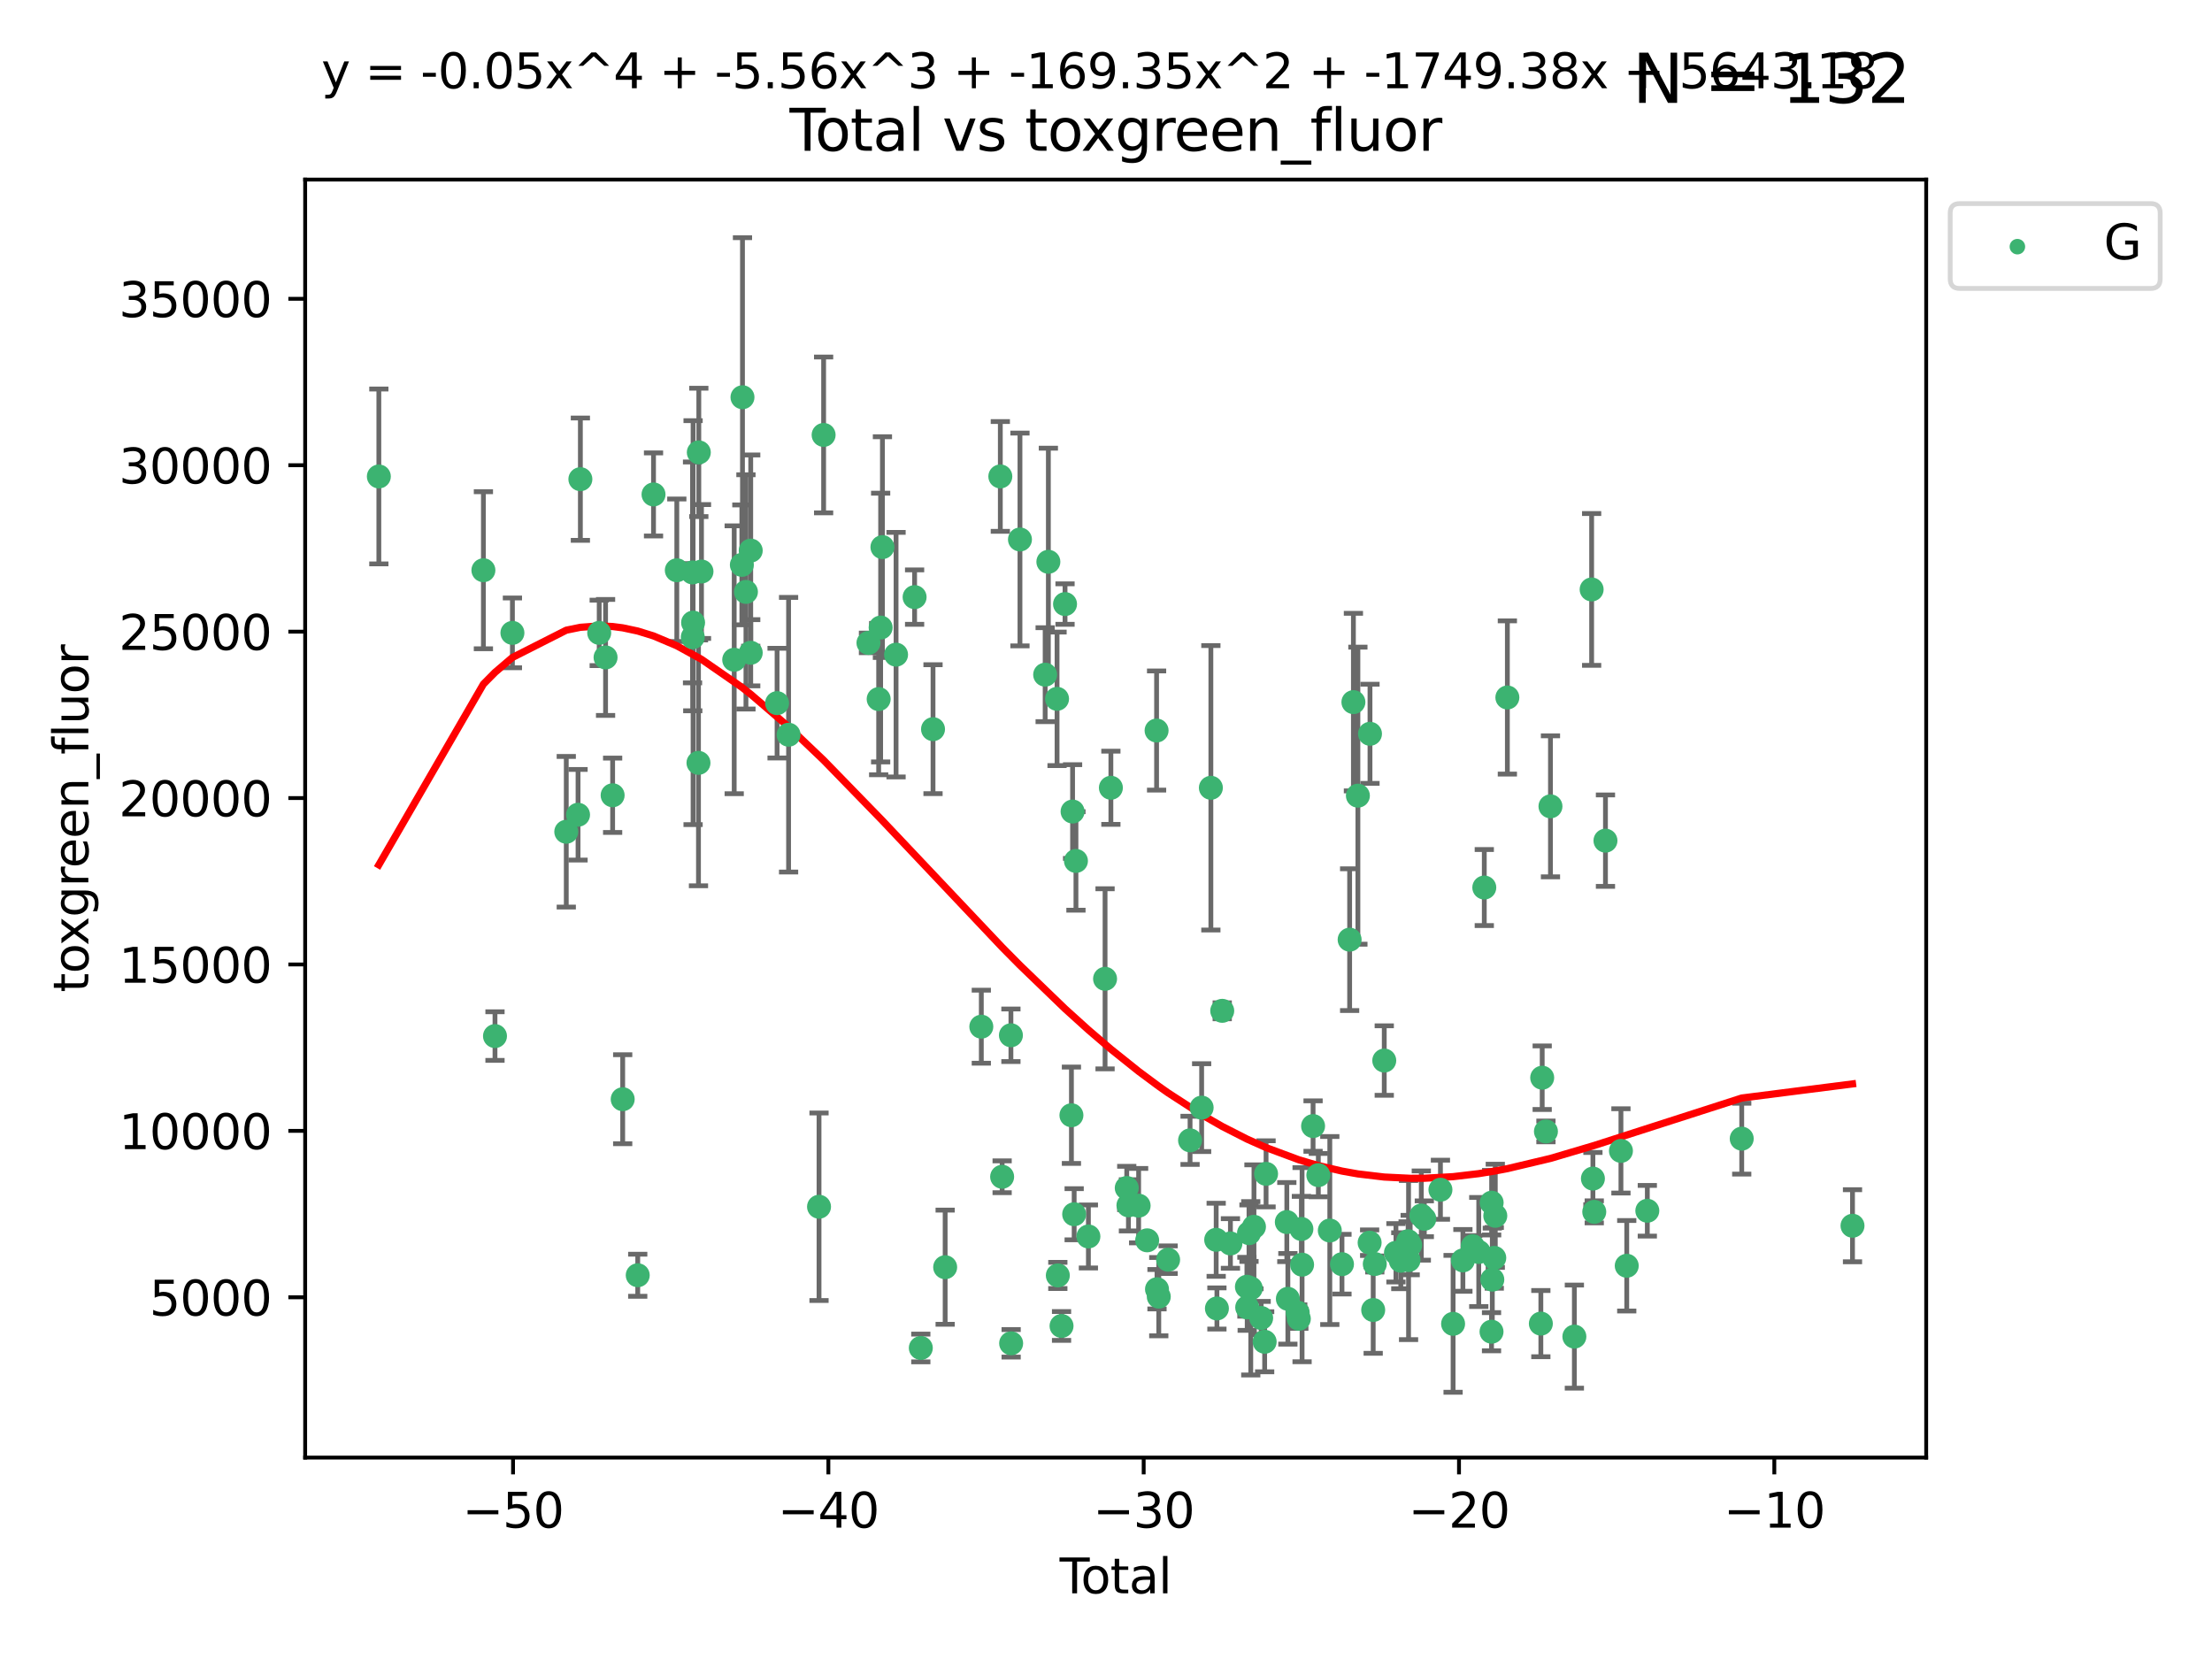 <?xml version="1.0" encoding="utf-8" standalone="no"?>
<!DOCTYPE svg PUBLIC "-//W3C//DTD SVG 1.1//EN"
  "http://www.w3.org/Graphics/SVG/1.1/DTD/svg11.dtd">
<svg xmlns:xlink="http://www.w3.org/1999/xlink" width="460.8pt" height="345.6pt" viewBox="0 0 460.8 345.6" xmlns="http://www.w3.org/2000/svg" version="1.1">
 <defs>
  <style type="text/css">*{stroke-linejoin: round; stroke-linecap: butt}</style>
 </defs>
 <g id="figure_1">
  <g id="patch_1">
   <path d="M 0 345.6 
L 460.8 345.6 
L 460.8 0 
L 0 0 
z
" style="fill: #ffffff"/>
  </g>
  <g id="axes_1">
   <g id="patch_2">
    <path d="M 63.571 303.64 
L 401.26 303.64 
L 401.26 37.411 
L 63.571 37.411 
z
" style="fill: #ffffff"/>
   </g>
   <g id="PathCollection_1">
    <defs>
     <path id="m7a3e531f94" d="M 0 1.118 
C 0.297 1.118 0.581 1 0.791 0.791 
C 1 0.581 1.118 0.297 1.118 0 
C 1.118 -0.297 1 -0.581 0.791 -0.791 
C 0.581 -1 0.297 -1.118 0 -1.118 
C -0.297 -1.118 -0.581 -1 -0.791 -0.791 
C -1 -0.581 -1.118 -0.297 -1.118 0 
C -1.118 0.297 -1 0.581 -0.791 0.791 
C -0.581 1 -0.297 1.118 0 1.118 
z
" style="stroke: #3cb371"/>
    </defs>
    <g clip-path="url(#p510155ef2e)">
     <use xlink:href="#m7a3e531f94" x="78.921" y="99.256" style="fill: #3cb371; stroke: #3cb371"/>
     <use xlink:href="#m7a3e531f94" x="100.702" y="118.789" style="fill: #3cb371; stroke: #3cb371"/>
     <use xlink:href="#m7a3e531f94" x="103.116" y="215.833" style="fill: #3cb371; stroke: #3cb371"/>
     <use xlink:href="#m7a3e531f94" x="106.746" y="131.839" style="fill: #3cb371; stroke: #3cb371"/>
     <use xlink:href="#m7a3e531f94" x="117.964" y="173.27" style="fill: #3cb371; stroke: #3cb371"/>
     <use xlink:href="#m7a3e531f94" x="120.418" y="169.729" style="fill: #3cb371; stroke: #3cb371"/>
     <use xlink:href="#m7a3e531f94" x="120.903" y="99.821" style="fill: #3cb371; stroke: #3cb371"/>
     <use xlink:href="#m7a3e531f94" x="124.827" y="131.841" style="fill: #3cb371; stroke: #3cb371"/>
     <use xlink:href="#m7a3e531f94" x="126.151" y="136.954" style="fill: #3cb371; stroke: #3cb371"/>
     <use xlink:href="#m7a3e531f94" x="127.623" y="165.67" style="fill: #3cb371; stroke: #3cb371"/>
     <use xlink:href="#m7a3e531f94" x="129.719" y="228.985" style="fill: #3cb371; stroke: #3cb371"/>
     <use xlink:href="#m7a3e531f94" x="132.852" y="265.656" style="fill: #3cb371; stroke: #3cb371"/>
     <use xlink:href="#m7a3e531f94" x="136.141" y="103.001" style="fill: #3cb371; stroke: #3cb371"/>
     <use xlink:href="#m7a3e531f94" x="140.992" y="118.796" style="fill: #3cb371; stroke: #3cb371"/>
     <use xlink:href="#m7a3e531f94" x="144.267" y="119.248" style="fill: #3cb371; stroke: #3cb371"/>
     <use xlink:href="#m7a3e531f94" x="144.316" y="132.737" style="fill: #3cb371; stroke: #3cb371"/>
     <use xlink:href="#m7a3e531f94" x="144.383" y="129.702" style="fill: #3cb371; stroke: #3cb371"/>
     <use xlink:href="#m7a3e531f94" x="145.506" y="158.919" style="fill: #3cb371; stroke: #3cb371"/>
     <use xlink:href="#m7a3e531f94" x="145.576" y="94.241" style="fill: #3cb371; stroke: #3cb371"/>
     <use xlink:href="#m7a3e531f94" x="146.133" y="119.058" style="fill: #3cb371; stroke: #3cb371"/>
     <use xlink:href="#m7a3e531f94" x="152.949" y="137.44" style="fill: #3cb371; stroke: #3cb371"/>
     <use xlink:href="#m7a3e531f94" x="154.543" y="117.671" style="fill: #3cb371; stroke: #3cb371"/>
     <use xlink:href="#m7a3e531f94" x="154.672" y="82.752" style="fill: #3cb371; stroke: #3cb371"/>
     <use xlink:href="#m7a3e531f94" x="155.394" y="123.301" style="fill: #3cb371; stroke: #3cb371"/>
     <use xlink:href="#m7a3e531f94" x="156.39" y="114.697" style="fill: #3cb371; stroke: #3cb371"/>
     <use xlink:href="#m7a3e531f94" x="156.39" y="135.983" style="fill: #3cb371; stroke: #3cb371"/>
     <use xlink:href="#m7a3e531f94" x="161.879" y="146.474" style="fill: #3cb371; stroke: #3cb371"/>
     <use xlink:href="#m7a3e531f94" x="164.277" y="153.056" style="fill: #3cb371; stroke: #3cb371"/>
     <use xlink:href="#m7a3e531f94" x="170.618" y="251.387" style="fill: #3cb371; stroke: #3cb371"/>
     <use xlink:href="#m7a3e531f94" x="171.575" y="90.605" style="fill: #3cb371; stroke: #3cb371"/>
     <use xlink:href="#m7a3e531f94" x="180.917" y="133.929" style="fill: #3cb371; stroke: #3cb371"/>
     <use xlink:href="#m7a3e531f94" x="183.042" y="145.631" style="fill: #3cb371; stroke: #3cb371"/>
     <use xlink:href="#m7a3e531f94" x="183.455" y="130.732" style="fill: #3cb371; stroke: #3cb371"/>
     <use xlink:href="#m7a3e531f94" x="183.826" y="113.971" style="fill: #3cb371; stroke: #3cb371"/>
     <use xlink:href="#m7a3e531f94" x="186.666" y="136.378" style="fill: #3cb371; stroke: #3cb371"/>
     <use xlink:href="#m7a3e531f94" x="190.529" y="124.388" style="fill: #3cb371; stroke: #3cb371"/>
     <use xlink:href="#m7a3e531f94" x="191.822" y="280.806" style="fill: #3cb371; stroke: #3cb371"/>
     <use xlink:href="#m7a3e531f94" x="194.365" y="151.899" style="fill: #3cb371; stroke: #3cb371"/>
     <use xlink:href="#m7a3e531f94" x="196.895" y="263.981" style="fill: #3cb371; stroke: #3cb371"/>
     <use xlink:href="#m7a3e531f94" x="204.426" y="213.877" style="fill: #3cb371; stroke: #3cb371"/>
     <use xlink:href="#m7a3e531f94" x="208.386" y="99.249" style="fill: #3cb371; stroke: #3cb371"/>
     <use xlink:href="#m7a3e531f94" x="208.763" y="245.143" style="fill: #3cb371; stroke: #3cb371"/>
     <use xlink:href="#m7a3e531f94" x="210.593" y="215.665" style="fill: #3cb371; stroke: #3cb371"/>
     <use xlink:href="#m7a3e531f94" x="210.639" y="279.836" style="fill: #3cb371; stroke: #3cb371"/>
     <use xlink:href="#m7a3e531f94" x="212.477" y="112.384" style="fill: #3cb371; stroke: #3cb371"/>
     <use xlink:href="#m7a3e531f94" x="217.726" y="140.547" style="fill: #3cb371; stroke: #3cb371"/>
     <use xlink:href="#m7a3e531f94" x="218.394" y="117.033" style="fill: #3cb371; stroke: #3cb371"/>
     <use xlink:href="#m7a3e531f94" x="220.203" y="145.58" style="fill: #3cb371; stroke: #3cb371"/>
     <use xlink:href="#m7a3e531f94" x="220.364" y="265.696" style="fill: #3cb371; stroke: #3cb371"/>
     <use xlink:href="#m7a3e531f94" x="221.139" y="276.223" style="fill: #3cb371; stroke: #3cb371"/>
     <use xlink:href="#m7a3e531f94" x="221.866" y="125.839" style="fill: #3cb371; stroke: #3cb371"/>
     <use xlink:href="#m7a3e531f94" x="223.197" y="232.327" style="fill: #3cb371; stroke: #3cb371"/>
     <use xlink:href="#m7a3e531f94" x="223.438" y="169.057" style="fill: #3cb371; stroke: #3cb371"/>
     <use xlink:href="#m7a3e531f94" x="223.769" y="252.947" style="fill: #3cb371; stroke: #3cb371"/>
     <use xlink:href="#m7a3e531f94" x="224.14" y="179.35" style="fill: #3cb371; stroke: #3cb371"/>
     <use xlink:href="#m7a3e531f94" x="226.734" y="257.578" style="fill: #3cb371; stroke: #3cb371"/>
     <use xlink:href="#m7a3e531f94" x="230.205" y="203.904" style="fill: #3cb371; stroke: #3cb371"/>
     <use xlink:href="#m7a3e531f94" x="231.418" y="164.107" style="fill: #3cb371; stroke: #3cb371"/>
     <use xlink:href="#m7a3e531f94" x="234.722" y="247.478" style="fill: #3cb371; stroke: #3cb371"/>
     <use xlink:href="#m7a3e531f94" x="235.074" y="251.093" style="fill: #3cb371; stroke: #3cb371"/>
     <use xlink:href="#m7a3e531f94" x="237.198" y="251.16" style="fill: #3cb371; stroke: #3cb371"/>
     <use xlink:href="#m7a3e531f94" x="238.975" y="258.383" style="fill: #3cb371; stroke: #3cb371"/>
     <use xlink:href="#m7a3e531f94" x="240.938" y="152.182" style="fill: #3cb371; stroke: #3cb371"/>
     <use xlink:href="#m7a3e531f94" x="241.024" y="268.568" style="fill: #3cb371; stroke: #3cb371"/>
     <use xlink:href="#m7a3e531f94" x="241.394" y="270.115" style="fill: #3cb371; stroke: #3cb371"/>
     <use xlink:href="#m7a3e531f94" x="243.341" y="262.418" style="fill: #3cb371; stroke: #3cb371"/>
     <use xlink:href="#m7a3e531f94" x="247.912" y="237.554" style="fill: #3cb371; stroke: #3cb371"/>
     <use xlink:href="#m7a3e531f94" x="250.323" y="230.738" style="fill: #3cb371; stroke: #3cb371"/>
     <use xlink:href="#m7a3e531f94" x="252.247" y="164.111" style="fill: #3cb371; stroke: #3cb371"/>
     <use xlink:href="#m7a3e531f94" x="253.353" y="258.271" style="fill: #3cb371; stroke: #3cb371"/>
     <use xlink:href="#m7a3e531f94" x="253.506" y="272.577" style="fill: #3cb371; stroke: #3cb371"/>
     <use xlink:href="#m7a3e531f94" x="254.613" y="210.572" style="fill: #3cb371; stroke: #3cb371"/>
     <use xlink:href="#m7a3e531f94" x="256.32" y="259.033" style="fill: #3cb371; stroke: #3cb371"/>
     <use xlink:href="#m7a3e531f94" x="259.755" y="268.053" style="fill: #3cb371; stroke: #3cb371"/>
     <use xlink:href="#m7a3e531f94" x="259.814" y="272.356" style="fill: #3cb371; stroke: #3cb371"/>
     <use xlink:href="#m7a3e531f94" x="260.189" y="256.892" style="fill: #3cb371; stroke: #3cb371"/>
     <use xlink:href="#m7a3e531f94" x="260.558" y="268.376" style="fill: #3cb371; stroke: #3cb371"/>
     <use xlink:href="#m7a3e531f94" x="261.224" y="255.565" style="fill: #3cb371; stroke: #3cb371"/>
     <use xlink:href="#m7a3e531f94" x="262.722" y="274.557" style="fill: #3cb371; stroke: #3cb371"/>
     <use xlink:href="#m7a3e531f94" x="263.451" y="279.515" style="fill: #3cb371; stroke: #3cb371"/>
     <use xlink:href="#m7a3e531f94" x="263.744" y="244.534" style="fill: #3cb371; stroke: #3cb371"/>
     <use xlink:href="#m7a3e531f94" x="268.068" y="254.581" style="fill: #3cb371; stroke: #3cb371"/>
     <use xlink:href="#m7a3e531f94" x="268.287" y="270.567" style="fill: #3cb371; stroke: #3cb371"/>
     <use xlink:href="#m7a3e531f94" x="270.339" y="273.449" style="fill: #3cb371; stroke: #3cb371"/>
     <use xlink:href="#m7a3e531f94" x="270.571" y="274.722" style="fill: #3cb371; stroke: #3cb371"/>
     <use xlink:href="#m7a3e531f94" x="271.105" y="256.017" style="fill: #3cb371; stroke: #3cb371"/>
     <use xlink:href="#m7a3e531f94" x="271.247" y="263.453" style="fill: #3cb371; stroke: #3cb371"/>
     <use xlink:href="#m7a3e531f94" x="273.538" y="234.582" style="fill: #3cb371; stroke: #3cb371"/>
     <use xlink:href="#m7a3e531f94" x="274.633" y="244.8" style="fill: #3cb371; stroke: #3cb371"/>
     <use xlink:href="#m7a3e531f94" x="277.023" y="256.34" style="fill: #3cb371; stroke: #3cb371"/>
     <use xlink:href="#m7a3e531f94" x="279.558" y="263.351" style="fill: #3cb371; stroke: #3cb371"/>
     <use xlink:href="#m7a3e531f94" x="281.154" y="195.748" style="fill: #3cb371; stroke: #3cb371"/>
     <use xlink:href="#m7a3e531f94" x="281.94" y="146.262" style="fill: #3cb371; stroke: #3cb371"/>
     <use xlink:href="#m7a3e531f94" x="282.874" y="165.753" style="fill: #3cb371; stroke: #3cb371"/>
     <use xlink:href="#m7a3e531f94" x="285.319" y="258.875" style="fill: #3cb371; stroke: #3cb371"/>
     <use xlink:href="#m7a3e531f94" x="285.394" y="152.863" style="fill: #3cb371; stroke: #3cb371"/>
     <use xlink:href="#m7a3e531f94" x="286.061" y="272.895" style="fill: #3cb371; stroke: #3cb371"/>
     <use xlink:href="#m7a3e531f94" x="286.394" y="263.315" style="fill: #3cb371; stroke: #3cb371"/>
     <use xlink:href="#m7a3e531f94" x="288.366" y="220.931" style="fill: #3cb371; stroke: #3cb371"/>
     <use xlink:href="#m7a3e531f94" x="290.801" y="260.979" style="fill: #3cb371; stroke: #3cb371"/>
     <use xlink:href="#m7a3e531f94" x="291.814" y="262.633" style="fill: #3cb371; stroke: #3cb371"/>
     <use xlink:href="#m7a3e531f94" x="293.339" y="258.568" style="fill: #3cb371; stroke: #3cb371"/>
     <use xlink:href="#m7a3e531f94" x="293.428" y="262.498" style="fill: #3cb371; stroke: #3cb371"/>
     <use xlink:href="#m7a3e531f94" x="293.767" y="259.37" style="fill: #3cb371; stroke: #3cb371"/>
     <use xlink:href="#m7a3e531f94" x="296.085" y="253.217" style="fill: #3cb371; stroke: #3cb371"/>
     <use xlink:href="#m7a3e531f94" x="296.711" y="253.895" style="fill: #3cb371; stroke: #3cb371"/>
     <use xlink:href="#m7a3e531f94" x="300.069" y="247.843" style="fill: #3cb371; stroke: #3cb371"/>
     <use xlink:href="#m7a3e531f94" x="302.705" y="275.777" style="fill: #3cb371; stroke: #3cb371"/>
     <use xlink:href="#m7a3e531f94" x="304.749" y="262.563" style="fill: #3cb371; stroke: #3cb371"/>
     <use xlink:href="#m7a3e531f94" x="306.796" y="259.611" style="fill: #3cb371; stroke: #3cb371"/>
     <use xlink:href="#m7a3e531f94" x="308.053" y="260.81" style="fill: #3cb371; stroke: #3cb371"/>
     <use xlink:href="#m7a3e531f94" x="309.205" y="184.89" style="fill: #3cb371; stroke: #3cb371"/>
     <use xlink:href="#m7a3e531f94" x="310.712" y="277.42" style="fill: #3cb371; stroke: #3cb371"/>
     <use xlink:href="#m7a3e531f94" x="310.737" y="250.538" style="fill: #3cb371; stroke: #3cb371"/>
     <use xlink:href="#m7a3e531f94" x="310.875" y="266.566" style="fill: #3cb371; stroke: #3cb371"/>
     <use xlink:href="#m7a3e531f94" x="311.283" y="262.038" style="fill: #3cb371; stroke: #3cb371"/>
     <use xlink:href="#m7a3e531f94" x="311.495" y="253.27" style="fill: #3cb371; stroke: #3cb371"/>
     <use xlink:href="#m7a3e531f94" x="314.012" y="145.298" style="fill: #3cb371; stroke: #3cb371"/>
     <use xlink:href="#m7a3e531f94" x="320.988" y="275.732" style="fill: #3cb371; stroke: #3cb371"/>
     <use xlink:href="#m7a3e531f94" x="321.268" y="224.504" style="fill: #3cb371; stroke: #3cb371"/>
     <use xlink:href="#m7a3e531f94" x="322.047" y="235.699" style="fill: #3cb371; stroke: #3cb371"/>
     <use xlink:href="#m7a3e531f94" x="322.991" y="167.976" style="fill: #3cb371; stroke: #3cb371"/>
     <use xlink:href="#m7a3e531f94" x="327.97" y="278.438" style="fill: #3cb371; stroke: #3cb371"/>
     <use xlink:href="#m7a3e531f94" x="331.567" y="122.793" style="fill: #3cb371; stroke: #3cb371"/>
     <use xlink:href="#m7a3e531f94" x="331.833" y="245.521" style="fill: #3cb371; stroke: #3cb371"/>
     <use xlink:href="#m7a3e531f94" x="332.113" y="252.451" style="fill: #3cb371; stroke: #3cb371"/>
     <use xlink:href="#m7a3e531f94" x="334.448" y="175.123" style="fill: #3cb371; stroke: #3cb371"/>
     <use xlink:href="#m7a3e531f94" x="337.672" y="239.752" style="fill: #3cb371; stroke: #3cb371"/>
     <use xlink:href="#m7a3e531f94" x="338.88" y="263.682" style="fill: #3cb371; stroke: #3cb371"/>
     <use xlink:href="#m7a3e531f94" x="343.167" y="252.222" style="fill: #3cb371; stroke: #3cb371"/>
     <use xlink:href="#m7a3e531f94" x="362.835" y="237.203" style="fill: #3cb371; stroke: #3cb371"/>
     <use xlink:href="#m7a3e531f94" x="385.911" y="255.346" style="fill: #3cb371; stroke: #3cb371"/>
    </g>
   </g>
   <g id="matplotlib.axis_1">
    <g id="xtick_1">
     <g id="line2d_1">
      <defs>
       <path id="m09d88801ee" d="M 0 0 
L 0 3.5 
" style="stroke: #000000; stroke-width: 0.8"/>
      </defs>
      <g>
       <use xlink:href="#m09d88801ee" x="106.876" y="303.64" style="stroke: #000000; stroke-width: 0.8"/>
      </g>
     </g>
     <g id="text_1">
      <!-- −50 -->
      <g transform="translate(96.323 318.238)scale(0.1 -0.1)">
       <defs>
        <path id="DejaVuSans-2212" d="M 678 2272 
L 4684 2272 
L 4684 1741 
L 678 1741 
L 678 2272 
z
" transform="scale(0.016)"/>
        <path id="DejaVuSans-35" d="M 691 4666 
L 3169 4666 
L 3169 4134 
L 1269 4134 
L 1269 2991 
Q 1406 3038 1543 3061 
Q 1681 3084 1819 3084 
Q 2600 3084 3056 2656 
Q 3513 2228 3513 1497 
Q 3513 744 3044 326 
Q 2575 -91 1722 -91 
Q 1428 -91 1123 -41 
Q 819 9 494 109 
L 494 744 
Q 775 591 1075 516 
Q 1375 441 1709 441 
Q 2250 441 2565 725 
Q 2881 1009 2881 1497 
Q 2881 1984 2565 2268 
Q 2250 2553 1709 2553 
Q 1456 2553 1204 2497 
Q 953 2441 691 2322 
L 691 4666 
z
" transform="scale(0.016)"/>
        <path id="DejaVuSans-30" d="M 2034 4250 
Q 1547 4250 1301 3770 
Q 1056 3291 1056 2328 
Q 1056 1369 1301 889 
Q 1547 409 2034 409 
Q 2525 409 2770 889 
Q 3016 1369 3016 2328 
Q 3016 3291 2770 3770 
Q 2525 4250 2034 4250 
z
M 2034 4750 
Q 2819 4750 3233 4129 
Q 3647 3509 3647 2328 
Q 3647 1150 3233 529 
Q 2819 -91 2034 -91 
Q 1250 -91 836 529 
Q 422 1150 422 2328 
Q 422 3509 836 4129 
Q 1250 4750 2034 4750 
z
" transform="scale(0.016)"/>
       </defs>
       <use xlink:href="#DejaVuSans-2212"/>
       <use xlink:href="#DejaVuSans-35" x="83.789"/>
       <use xlink:href="#DejaVuSans-30" x="147.412"/>
      </g>
     </g>
    </g>
    <g id="xtick_2">
     <g id="line2d_2">
      <g>
       <use xlink:href="#m09d88801ee" x="172.563" y="303.64" style="stroke: #000000; stroke-width: 0.8"/>
      </g>
     </g>
     <g id="text_2">
      <!-- −40 -->
      <g transform="translate(162.01 318.238)scale(0.1 -0.1)">
       <defs>
        <path id="DejaVuSans-34" d="M 2419 4116 
L 825 1625 
L 2419 1625 
L 2419 4116 
z
M 2253 4666 
L 3047 4666 
L 3047 1625 
L 3713 1625 
L 3713 1100 
L 3047 1100 
L 3047 0 
L 2419 0 
L 2419 1100 
L 313 1100 
L 313 1709 
L 2253 4666 
z
" transform="scale(0.016)"/>
       </defs>
       <use xlink:href="#DejaVuSans-2212"/>
       <use xlink:href="#DejaVuSans-34" x="83.789"/>
       <use xlink:href="#DejaVuSans-30" x="147.412"/>
      </g>
     </g>
    </g>
    <g id="xtick_3">
     <g id="line2d_3">
      <g>
       <use xlink:href="#m09d88801ee" x="238.249" y="303.64" style="stroke: #000000; stroke-width: 0.8"/>
      </g>
     </g>
     <g id="text_3">
      <!-- −30 -->
      <g transform="translate(227.697 318.238)scale(0.1 -0.1)">
       <defs>
        <path id="DejaVuSans-33" d="M 2597 2516 
Q 3050 2419 3304 2112 
Q 3559 1806 3559 1356 
Q 3559 666 3084 287 
Q 2609 -91 1734 -91 
Q 1441 -91 1130 -33 
Q 819 25 488 141 
L 488 750 
Q 750 597 1062 519 
Q 1375 441 1716 441 
Q 2309 441 2620 675 
Q 2931 909 2931 1356 
Q 2931 1769 2642 2001 
Q 2353 2234 1838 2234 
L 1294 2234 
L 1294 2753 
L 1863 2753 
Q 2328 2753 2575 2939 
Q 2822 3125 2822 3475 
Q 2822 3834 2567 4026 
Q 2313 4219 1838 4219 
Q 1578 4219 1281 4162 
Q 984 4106 628 3988 
L 628 4550 
Q 988 4650 1302 4700 
Q 1616 4750 1894 4750 
Q 2613 4750 3031 4423 
Q 3450 4097 3450 3541 
Q 3450 3153 3228 2886 
Q 3006 2619 2597 2516 
z
" transform="scale(0.016)"/>
       </defs>
       <use xlink:href="#DejaVuSans-2212"/>
       <use xlink:href="#DejaVuSans-33" x="83.789"/>
       <use xlink:href="#DejaVuSans-30" x="147.412"/>
      </g>
     </g>
    </g>
    <g id="xtick_4">
     <g id="line2d_4">
      <g>
       <use xlink:href="#m09d88801ee" x="303.936" y="303.64" style="stroke: #000000; stroke-width: 0.8"/>
      </g>
     </g>
     <g id="text_4">
      <!-- −20 -->
      <g transform="translate(293.384 318.238)scale(0.1 -0.1)">
       <defs>
        <path id="DejaVuSans-32" d="M 1228 531 
L 3431 531 
L 3431 0 
L 469 0 
L 469 531 
Q 828 903 1448 1529 
Q 2069 2156 2228 2338 
Q 2531 2678 2651 2914 
Q 2772 3150 2772 3378 
Q 2772 3750 2511 3984 
Q 2250 4219 1831 4219 
Q 1534 4219 1204 4116 
Q 875 4013 500 3803 
L 500 4441 
Q 881 4594 1212 4672 
Q 1544 4750 1819 4750 
Q 2544 4750 2975 4387 
Q 3406 4025 3406 3419 
Q 3406 3131 3298 2873 
Q 3191 2616 2906 2266 
Q 2828 2175 2409 1742 
Q 1991 1309 1228 531 
z
" transform="scale(0.016)"/>
       </defs>
       <use xlink:href="#DejaVuSans-2212"/>
       <use xlink:href="#DejaVuSans-32" x="83.789"/>
       <use xlink:href="#DejaVuSans-30" x="147.412"/>
      </g>
     </g>
    </g>
    <g id="xtick_5">
     <g id="line2d_5">
      <g>
       <use xlink:href="#m09d88801ee" x="369.623" y="303.64" style="stroke: #000000; stroke-width: 0.8"/>
      </g>
     </g>
     <g id="text_5">
      <!-- −10 -->
      <g transform="translate(359.071 318.238)scale(0.1 -0.1)">
       <defs>
        <path id="DejaVuSans-31" d="M 794 531 
L 1825 531 
L 1825 4091 
L 703 3866 
L 703 4441 
L 1819 4666 
L 2450 4666 
L 2450 531 
L 3481 531 
L 3481 0 
L 794 0 
L 794 531 
z
" transform="scale(0.016)"/>
       </defs>
       <use xlink:href="#DejaVuSans-2212"/>
       <use xlink:href="#DejaVuSans-31" x="83.789"/>
       <use xlink:href="#DejaVuSans-30" x="147.412"/>
      </g>
     </g>
    </g>
    <g id="text_6">
     <!-- Total -->
     <g transform="translate(220.739 331.917)scale(0.1 -0.1)">
      <defs>
       <path id="DejaVuSans-54" d="M -19 4666 
L 3928 4666 
L 3928 4134 
L 2272 4134 
L 2272 0 
L 1638 0 
L 1638 4134 
L -19 4134 
L -19 4666 
z
" transform="scale(0.016)"/>
       <path id="DejaVuSans-6f" d="M 1959 3097 
Q 1497 3097 1228 2736 
Q 959 2375 959 1747 
Q 959 1119 1226 758 
Q 1494 397 1959 397 
Q 2419 397 2687 759 
Q 2956 1122 2956 1747 
Q 2956 2369 2687 2733 
Q 2419 3097 1959 3097 
z
M 1959 3584 
Q 2709 3584 3137 3096 
Q 3566 2609 3566 1747 
Q 3566 888 3137 398 
Q 2709 -91 1959 -91 
Q 1206 -91 779 398 
Q 353 888 353 1747 
Q 353 2609 779 3096 
Q 1206 3584 1959 3584 
z
" transform="scale(0.016)"/>
       <path id="DejaVuSans-74" d="M 1172 4494 
L 1172 3500 
L 2356 3500 
L 2356 3053 
L 1172 3053 
L 1172 1153 
Q 1172 725 1289 603 
Q 1406 481 1766 481 
L 2356 481 
L 2356 0 
L 1766 0 
Q 1100 0 847 248 
Q 594 497 594 1153 
L 594 3053 
L 172 3053 
L 172 3500 
L 594 3500 
L 594 4494 
L 1172 4494 
z
" transform="scale(0.016)"/>
       <path id="DejaVuSans-61" d="M 2194 1759 
Q 1497 1759 1228 1600 
Q 959 1441 959 1056 
Q 959 750 1161 570 
Q 1363 391 1709 391 
Q 2188 391 2477 730 
Q 2766 1069 2766 1631 
L 2766 1759 
L 2194 1759 
z
M 3341 1997 
L 3341 0 
L 2766 0 
L 2766 531 
Q 2569 213 2275 61 
Q 1981 -91 1556 -91 
Q 1019 -91 701 211 
Q 384 513 384 1019 
Q 384 1609 779 1909 
Q 1175 2209 1959 2209 
L 2766 2209 
L 2766 2266 
Q 2766 2663 2505 2880 
Q 2244 3097 1772 3097 
Q 1472 3097 1187 3025 
Q 903 2953 641 2809 
L 641 3341 
Q 956 3463 1253 3523 
Q 1550 3584 1831 3584 
Q 2591 3584 2966 3190 
Q 3341 2797 3341 1997 
z
" transform="scale(0.016)"/>
       <path id="DejaVuSans-6c" d="M 603 4863 
L 1178 4863 
L 1178 0 
L 603 0 
L 603 4863 
z
" transform="scale(0.016)"/>
      </defs>
      <use xlink:href="#DejaVuSans-54"/>
      <use xlink:href="#DejaVuSans-6f" x="44.084"/>
      <use xlink:href="#DejaVuSans-74" x="105.266"/>
      <use xlink:href="#DejaVuSans-61" x="144.475"/>
      <use xlink:href="#DejaVuSans-6c" x="205.754"/>
     </g>
    </g>
   </g>
   <g id="matplotlib.axis_2">
    <g id="ytick_1">
     <g id="line2d_6">
      <defs>
       <path id="mf3f57a8ce0" d="M 0 0 
L -3.5 0 
" style="stroke: #000000; stroke-width: 0.8"/>
      </defs>
      <g>
       <use xlink:href="#mf3f57a8ce0" x="63.571" y="270.249" style="stroke: #000000; stroke-width: 0.8"/>
      </g>
     </g>
     <g id="text_7">
      <!-- 5000 -->
      <g transform="translate(31.121 274.049)scale(0.1 -0.1)">
       <use xlink:href="#DejaVuSans-35"/>
       <use xlink:href="#DejaVuSans-30" x="63.623"/>
       <use xlink:href="#DejaVuSans-30" x="127.246"/>
       <use xlink:href="#DejaVuSans-30" x="190.869"/>
      </g>
     </g>
    </g>
    <g id="ytick_2">
     <g id="line2d_7">
      <g>
       <use xlink:href="#mf3f57a8ce0" x="63.571" y="235.583" style="stroke: #000000; stroke-width: 0.8"/>
      </g>
     </g>
     <g id="text_8">
      <!-- 10000 -->
      <g transform="translate(24.759 239.382)scale(0.1 -0.1)">
       <use xlink:href="#DejaVuSans-31"/>
       <use xlink:href="#DejaVuSans-30" x="63.623"/>
       <use xlink:href="#DejaVuSans-30" x="127.246"/>
       <use xlink:href="#DejaVuSans-30" x="190.869"/>
       <use xlink:href="#DejaVuSans-30" x="254.492"/>
      </g>
     </g>
    </g>
    <g id="ytick_3">
     <g id="line2d_8">
      <g>
       <use xlink:href="#mf3f57a8ce0" x="63.571" y="200.916" style="stroke: #000000; stroke-width: 0.8"/>
      </g>
     </g>
     <g id="text_9">
      <!-- 15000 -->
      <g transform="translate(24.759 204.715)scale(0.1 -0.1)">
       <use xlink:href="#DejaVuSans-31"/>
       <use xlink:href="#DejaVuSans-35" x="63.623"/>
       <use xlink:href="#DejaVuSans-30" x="127.246"/>
       <use xlink:href="#DejaVuSans-30" x="190.869"/>
       <use xlink:href="#DejaVuSans-30" x="254.492"/>
      </g>
     </g>
    </g>
    <g id="ytick_4">
     <g id="line2d_9">
      <g>
       <use xlink:href="#mf3f57a8ce0" x="63.571" y="166.25" style="stroke: #000000; stroke-width: 0.8"/>
      </g>
     </g>
     <g id="text_10">
      <!-- 20000 -->
      <g transform="translate(24.759 170.049)scale(0.1 -0.1)">
       <use xlink:href="#DejaVuSans-32"/>
       <use xlink:href="#DejaVuSans-30" x="63.623"/>
       <use xlink:href="#DejaVuSans-30" x="127.246"/>
       <use xlink:href="#DejaVuSans-30" x="190.869"/>
       <use xlink:href="#DejaVuSans-30" x="254.492"/>
      </g>
     </g>
    </g>
    <g id="ytick_5">
     <g id="line2d_10">
      <g>
       <use xlink:href="#mf3f57a8ce0" x="63.571" y="131.583" style="stroke: #000000; stroke-width: 0.8"/>
      </g>
     </g>
     <g id="text_11">
      <!-- 25000 -->
      <g transform="translate(24.759 135.382)scale(0.1 -0.1)">
       <use xlink:href="#DejaVuSans-32"/>
       <use xlink:href="#DejaVuSans-35" x="63.623"/>
       <use xlink:href="#DejaVuSans-30" x="127.246"/>
       <use xlink:href="#DejaVuSans-30" x="190.869"/>
       <use xlink:href="#DejaVuSans-30" x="254.492"/>
      </g>
     </g>
    </g>
    <g id="ytick_6">
     <g id="line2d_11">
      <g>
       <use xlink:href="#mf3f57a8ce0" x="63.571" y="96.916" style="stroke: #000000; stroke-width: 0.8"/>
      </g>
     </g>
     <g id="text_12">
      <!-- 30000 -->
      <g transform="translate(24.759 100.716)scale(0.1 -0.1)">
       <use xlink:href="#DejaVuSans-33"/>
       <use xlink:href="#DejaVuSans-30" x="63.623"/>
       <use xlink:href="#DejaVuSans-30" x="127.246"/>
       <use xlink:href="#DejaVuSans-30" x="190.869"/>
       <use xlink:href="#DejaVuSans-30" x="254.492"/>
      </g>
     </g>
    </g>
    <g id="ytick_7">
     <g id="line2d_12">
      <g>
       <use xlink:href="#mf3f57a8ce0" x="63.571" y="62.25" style="stroke: #000000; stroke-width: 0.8"/>
      </g>
     </g>
     <g id="text_13">
      <!-- 35000 -->
      <g transform="translate(24.759 66.049)scale(0.1 -0.1)">
       <use xlink:href="#DejaVuSans-33"/>
       <use xlink:href="#DejaVuSans-35" x="63.623"/>
       <use xlink:href="#DejaVuSans-30" x="127.246"/>
       <use xlink:href="#DejaVuSans-30" x="190.869"/>
       <use xlink:href="#DejaVuSans-30" x="254.492"/>
      </g>
     </g>
    </g>
    <g id="text_14">
     <!-- toxgreen_fluor -->
     <g transform="translate(18.401 206.72)rotate(-90)scale(0.1 -0.1)">
      <defs>
       <path id="DejaVuSans-78" d="M 3513 3500 
L 2247 1797 
L 3578 0 
L 2900 0 
L 1881 1375 
L 863 0 
L 184 0 
L 1544 1831 
L 300 3500 
L 978 3500 
L 1906 2253 
L 2834 3500 
L 3513 3500 
z
" transform="scale(0.016)"/>
       <path id="DejaVuSans-67" d="M 2906 1791 
Q 2906 2416 2648 2759 
Q 2391 3103 1925 3103 
Q 1463 3103 1205 2759 
Q 947 2416 947 1791 
Q 947 1169 1205 825 
Q 1463 481 1925 481 
Q 2391 481 2648 825 
Q 2906 1169 2906 1791 
z
M 3481 434 
Q 3481 -459 3084 -895 
Q 2688 -1331 1869 -1331 
Q 1566 -1331 1297 -1286 
Q 1028 -1241 775 -1147 
L 775 -588 
Q 1028 -725 1275 -790 
Q 1522 -856 1778 -856 
Q 2344 -856 2625 -561 
Q 2906 -266 2906 331 
L 2906 616 
Q 2728 306 2450 153 
Q 2172 0 1784 0 
Q 1141 0 747 490 
Q 353 981 353 1791 
Q 353 2603 747 3093 
Q 1141 3584 1784 3584 
Q 2172 3584 2450 3431 
Q 2728 3278 2906 2969 
L 2906 3500 
L 3481 3500 
L 3481 434 
z
" transform="scale(0.016)"/>
       <path id="DejaVuSans-72" d="M 2631 2963 
Q 2534 3019 2420 3045 
Q 2306 3072 2169 3072 
Q 1681 3072 1420 2755 
Q 1159 2438 1159 1844 
L 1159 0 
L 581 0 
L 581 3500 
L 1159 3500 
L 1159 2956 
Q 1341 3275 1631 3429 
Q 1922 3584 2338 3584 
Q 2397 3584 2469 3576 
Q 2541 3569 2628 3553 
L 2631 2963 
z
" transform="scale(0.016)"/>
       <path id="DejaVuSans-65" d="M 3597 1894 
L 3597 1613 
L 953 1613 
Q 991 1019 1311 708 
Q 1631 397 2203 397 
Q 2534 397 2845 478 
Q 3156 559 3463 722 
L 3463 178 
Q 3153 47 2828 -22 
Q 2503 -91 2169 -91 
Q 1331 -91 842 396 
Q 353 884 353 1716 
Q 353 2575 817 3079 
Q 1281 3584 2069 3584 
Q 2775 3584 3186 3129 
Q 3597 2675 3597 1894 
z
M 3022 2063 
Q 3016 2534 2758 2815 
Q 2500 3097 2075 3097 
Q 1594 3097 1305 2825 
Q 1016 2553 972 2059 
L 3022 2063 
z
" transform="scale(0.016)"/>
       <path id="DejaVuSans-6e" d="M 3513 2113 
L 3513 0 
L 2938 0 
L 2938 2094 
Q 2938 2591 2744 2837 
Q 2550 3084 2163 3084 
Q 1697 3084 1428 2787 
Q 1159 2491 1159 1978 
L 1159 0 
L 581 0 
L 581 3500 
L 1159 3500 
L 1159 2956 
Q 1366 3272 1645 3428 
Q 1925 3584 2291 3584 
Q 2894 3584 3203 3211 
Q 3513 2838 3513 2113 
z
" transform="scale(0.016)"/>
       <path id="DejaVuSans-5f" d="M 3263 -1063 
L 3263 -1509 
L -63 -1509 
L -63 -1063 
L 3263 -1063 
z
" transform="scale(0.016)"/>
       <path id="DejaVuSans-66" d="M 2375 4863 
L 2375 4384 
L 1825 4384 
Q 1516 4384 1395 4259 
Q 1275 4134 1275 3809 
L 1275 3500 
L 2222 3500 
L 2222 3053 
L 1275 3053 
L 1275 0 
L 697 0 
L 697 3053 
L 147 3053 
L 147 3500 
L 697 3500 
L 697 3744 
Q 697 4328 969 4595 
Q 1241 4863 1831 4863 
L 2375 4863 
z
" transform="scale(0.016)"/>
       <path id="DejaVuSans-75" d="M 544 1381 
L 544 3500 
L 1119 3500 
L 1119 1403 
Q 1119 906 1312 657 
Q 1506 409 1894 409 
Q 2359 409 2629 706 
Q 2900 1003 2900 1516 
L 2900 3500 
L 3475 3500 
L 3475 0 
L 2900 0 
L 2900 538 
Q 2691 219 2414 64 
Q 2138 -91 1772 -91 
Q 1169 -91 856 284 
Q 544 659 544 1381 
z
M 1991 3584 
L 1991 3584 
z
" transform="scale(0.016)"/>
      </defs>
      <use xlink:href="#DejaVuSans-74"/>
      <use xlink:href="#DejaVuSans-6f" x="39.209"/>
      <use xlink:href="#DejaVuSans-78" x="97.266"/>
      <use xlink:href="#DejaVuSans-67" x="156.445"/>
      <use xlink:href="#DejaVuSans-72" x="219.922"/>
      <use xlink:href="#DejaVuSans-65" x="258.785"/>
      <use xlink:href="#DejaVuSans-65" x="320.309"/>
      <use xlink:href="#DejaVuSans-6e" x="381.832"/>
      <use xlink:href="#DejaVuSans-5f" x="445.211"/>
      <use xlink:href="#DejaVuSans-66" x="495.211"/>
      <use xlink:href="#DejaVuSans-6c" x="530.416"/>
      <use xlink:href="#DejaVuSans-75" x="558.199"/>
      <use xlink:href="#DejaVuSans-6f" x="621.578"/>
      <use xlink:href="#DejaVuSans-72" x="682.76"/>
     </g>
    </g>
   </g>
   <g id="LineCollection_1">
    <path d="M 78.921 117.471 
L 78.921 81.041 
" clip-path="url(#p510155ef2e)" style="fill: none; stroke: #696969"/>
    <path d="M 100.702 135.147 
L 100.702 102.431 
" clip-path="url(#p510155ef2e)" style="fill: none; stroke: #696969"/>
    <path d="M 103.116 220.899 
L 103.116 210.766 
" clip-path="url(#p510155ef2e)" style="fill: none; stroke: #696969"/>
    <path d="M 106.746 139.108 
L 106.746 124.571 
" clip-path="url(#p510155ef2e)" style="fill: none; stroke: #696969"/>
    <path d="M 117.964 188.957 
L 117.964 157.583 
" clip-path="url(#p510155ef2e)" style="fill: none; stroke: #696969"/>
    <path d="M 120.418 179.169 
L 120.418 160.289 
" clip-path="url(#p510155ef2e)" style="fill: none; stroke: #696969"/>
    <path d="M 120.903 112.566 
L 120.903 87.076 
" clip-path="url(#p510155ef2e)" style="fill: none; stroke: #696969"/>
    <path d="M 124.827 138.657 
L 124.827 125.025 
" clip-path="url(#p510155ef2e)" style="fill: none; stroke: #696969"/>
    <path d="M 126.151 149.031 
L 126.151 124.878 
" clip-path="url(#p510155ef2e)" style="fill: none; stroke: #696969"/>
    <path d="M 127.623 173.418 
L 127.623 157.923 
" clip-path="url(#p510155ef2e)" style="fill: none; stroke: #696969"/>
    <path d="M 129.719 238.258 
L 129.719 219.713 
" clip-path="url(#p510155ef2e)" style="fill: none; stroke: #696969"/>
    <path d="M 132.852 270.042 
L 132.852 261.271 
" clip-path="url(#p510155ef2e)" style="fill: none; stroke: #696969"/>
    <path d="M 136.141 111.654 
L 136.141 94.347 
" clip-path="url(#p510155ef2e)" style="fill: none; stroke: #696969"/>
    <path d="M 140.992 133.638 
L 140.992 103.954 
" clip-path="url(#p510155ef2e)" style="fill: none; stroke: #696969"/>
    <path d="M 144.267 142.255 
L 144.267 96.241 
" clip-path="url(#p510155ef2e)" style="fill: none; stroke: #696969"/>
    <path d="M 144.316 148.07 
L 144.316 117.404 
" clip-path="url(#p510155ef2e)" style="fill: none; stroke: #696969"/>
    <path d="M 144.383 171.776 
L 144.383 87.628 
" clip-path="url(#p510155ef2e)" style="fill: none; stroke: #696969"/>
    <path d="M 145.506 184.524 
L 145.506 133.315 
" clip-path="url(#p510155ef2e)" style="fill: none; stroke: #696969"/>
    <path d="M 145.576 107.609 
L 145.576 80.873 
" clip-path="url(#p510155ef2e)" style="fill: none; stroke: #696969"/>
    <path d="M 146.133 133.003 
L 146.133 105.113 
" clip-path="url(#p510155ef2e)" style="fill: none; stroke: #696969"/>
    <path d="M 152.949 165.339 
L 152.949 109.542 
" clip-path="url(#p510155ef2e)" style="fill: none; stroke: #696969"/>
    <path d="M 154.543 130.157 
L 154.543 105.184 
" clip-path="url(#p510155ef2e)" style="fill: none; stroke: #696969"/>
    <path d="M 154.672 115.992 
L 154.672 49.513 
" clip-path="url(#p510155ef2e)" style="fill: none; stroke: #696969"/>
    <path d="M 155.394 147.704 
L 155.394 98.897 
" clip-path="url(#p510155ef2e)" style="fill: none; stroke: #696969"/>
    <path d="M 156.39 134.617 
L 156.39 94.777 
" clip-path="url(#p510155ef2e)" style="fill: none; stroke: #696969"/>
    <path d="M 156.39 142.88 
L 156.39 129.086 
" clip-path="url(#p510155ef2e)" style="fill: none; stroke: #696969"/>
    <path d="M 161.879 157.899 
L 161.879 135.049 
" clip-path="url(#p510155ef2e)" style="fill: none; stroke: #696969"/>
    <path d="M 164.277 181.658 
L 164.277 124.453 
" clip-path="url(#p510155ef2e)" style="fill: none; stroke: #696969"/>
    <path d="M 170.618 270.92 
L 170.618 231.853 
" clip-path="url(#p510155ef2e)" style="fill: none; stroke: #696969"/>
    <path d="M 171.575 106.84 
L 171.575 74.371 
" clip-path="url(#p510155ef2e)" style="fill: none; stroke: #696969"/>
    <path d="M 180.917 135.972 
L 180.917 131.886 
" clip-path="url(#p510155ef2e)" style="fill: none; stroke: #696969"/>
    <path d="M 183.042 161.393 
L 183.042 129.869 
" clip-path="url(#p510155ef2e)" style="fill: none; stroke: #696969"/>
    <path d="M 183.455 158.724 
L 183.455 102.74 
" clip-path="url(#p510155ef2e)" style="fill: none; stroke: #696969"/>
    <path d="M 183.826 136.962 
L 183.826 90.98 
" clip-path="url(#p510155ef2e)" style="fill: none; stroke: #696969"/>
    <path d="M 186.666 161.848 
L 186.666 110.908 
" clip-path="url(#p510155ef2e)" style="fill: none; stroke: #696969"/>
    <path d="M 190.529 130.056 
L 190.529 118.72 
" clip-path="url(#p510155ef2e)" style="fill: none; stroke: #696969"/>
    <path d="M 191.822 283.695 
L 191.822 277.917 
" clip-path="url(#p510155ef2e)" style="fill: none; stroke: #696969"/>
    <path d="M 194.365 165.326 
L 194.365 138.472 
" clip-path="url(#p510155ef2e)" style="fill: none; stroke: #696969"/>
    <path d="M 196.895 275.875 
L 196.895 252.087 
" clip-path="url(#p510155ef2e)" style="fill: none; stroke: #696969"/>
    <path d="M 204.426 221.482 
L 204.426 206.273 
" clip-path="url(#p510155ef2e)" style="fill: none; stroke: #696969"/>
    <path d="M 208.386 110.681 
L 208.386 87.816 
" clip-path="url(#p510155ef2e)" style="fill: none; stroke: #696969"/>
    <path d="M 208.763 248.457 
L 208.763 241.828 
" clip-path="url(#p510155ef2e)" style="fill: none; stroke: #696969"/>
    <path d="M 210.593 221.141 
L 210.593 210.19 
" clip-path="url(#p510155ef2e)" style="fill: none; stroke: #696969"/>
    <path d="M 210.639 282.701 
L 210.639 276.972 
" clip-path="url(#p510155ef2e)" style="fill: none; stroke: #696969"/>
    <path d="M 212.477 134.551 
L 212.477 90.218 
" clip-path="url(#p510155ef2e)" style="fill: none; stroke: #696969"/>
    <path d="M 217.726 150.331 
L 217.726 130.763 
" clip-path="url(#p510155ef2e)" style="fill: none; stroke: #696969"/>
    <path d="M 218.394 140.702 
L 218.394 93.365 
" clip-path="url(#p510155ef2e)" style="fill: none; stroke: #696969"/>
    <path d="M 220.203 159.487 
L 220.203 131.674 
" clip-path="url(#p510155ef2e)" style="fill: none; stroke: #696969"/>
    <path d="M 220.364 268.425 
L 220.364 262.967 
" clip-path="url(#p510155ef2e)" style="fill: none; stroke: #696969"/>
    <path d="M 221.139 279.226 
L 221.139 273.22 
" clip-path="url(#p510155ef2e)" style="fill: none; stroke: #696969"/>
    <path d="M 221.866 130.057 
L 221.866 121.62 
" clip-path="url(#p510155ef2e)" style="fill: none; stroke: #696969"/>
    <path d="M 223.197 242.364 
L 223.197 222.29 
" clip-path="url(#p510155ef2e)" style="fill: none; stroke: #696969"/>
    <path d="M 223.438 178.818 
L 223.438 159.297 
" clip-path="url(#p510155ef2e)" style="fill: none; stroke: #696969"/>
    <path d="M 223.769 258.275 
L 223.769 247.619 
" clip-path="url(#p510155ef2e)" style="fill: none; stroke: #696969"/>
    <path d="M 224.14 189.611 
L 224.14 169.088 
" clip-path="url(#p510155ef2e)" style="fill: none; stroke: #696969"/>
    <path d="M 226.734 264.144 
L 226.734 251.011 
" clip-path="url(#p510155ef2e)" style="fill: none; stroke: #696969"/>
    <path d="M 230.205 222.664 
L 230.205 185.144 
" clip-path="url(#p510155ef2e)" style="fill: none; stroke: #696969"/>
    <path d="M 231.418 171.732 
L 231.418 156.482 
" clip-path="url(#p510155ef2e)" style="fill: none; stroke: #696969"/>
    <path d="M 234.722 251.989 
L 234.722 242.967 
" clip-path="url(#p510155ef2e)" style="fill: none; stroke: #696969"/>
    <path d="M 235.074 256.425 
L 235.074 245.761 
" clip-path="url(#p510155ef2e)" style="fill: none; stroke: #696969"/>
    <path d="M 237.198 258.91 
L 237.198 243.41 
" clip-path="url(#p510155ef2e)" style="fill: none; stroke: #696969"/>
    <path d="M 238.975 259.246 
L 238.975 257.52 
" clip-path="url(#p510155ef2e)" style="fill: none; stroke: #696969"/>
    <path d="M 240.938 164.594 
L 240.938 139.77 
" clip-path="url(#p510155ef2e)" style="fill: none; stroke: #696969"/>
    <path d="M 241.024 272.674 
L 241.024 264.462 
" clip-path="url(#p510155ef2e)" style="fill: none; stroke: #696969"/>
    <path d="M 241.394 278.272 
L 241.394 261.958 
" clip-path="url(#p510155ef2e)" style="fill: none; stroke: #696969"/>
    <path d="M 243.341 265.292 
L 243.341 259.544 
" clip-path="url(#p510155ef2e)" style="fill: none; stroke: #696969"/>
    <path d="M 247.912 242.571 
L 247.912 232.536 
" clip-path="url(#p510155ef2e)" style="fill: none; stroke: #696969"/>
    <path d="M 250.323 239.885 
L 250.323 221.59 
" clip-path="url(#p510155ef2e)" style="fill: none; stroke: #696969"/>
    <path d="M 252.247 193.735 
L 252.247 134.486 
" clip-path="url(#p510155ef2e)" style="fill: none; stroke: #696969"/>
    <path d="M 253.353 265.885 
L 253.353 250.657 
" clip-path="url(#p510155ef2e)" style="fill: none; stroke: #696969"/>
    <path d="M 253.506 276.863 
L 253.506 268.29 
" clip-path="url(#p510155ef2e)" style="fill: none; stroke: #696969"/>
    <path d="M 254.613 212.235 
L 254.613 208.908 
" clip-path="url(#p510155ef2e)" style="fill: none; stroke: #696969"/>
    <path d="M 256.32 264.197 
L 256.32 253.869 
" clip-path="url(#p510155ef2e)" style="fill: none; stroke: #696969"/>
    <path d="M 259.755 274.183 
L 259.755 261.922 
" clip-path="url(#p510155ef2e)" style="fill: none; stroke: #696969"/>
    <path d="M 259.814 277.135 
L 259.814 267.578 
" clip-path="url(#p510155ef2e)" style="fill: none; stroke: #696969"/>
    <path d="M 260.189 262.779 
L 260.189 251.006 
" clip-path="url(#p510155ef2e)" style="fill: none; stroke: #696969"/>
    <path d="M 260.558 286.433 
L 260.558 250.319 
" clip-path="url(#p510155ef2e)" style="fill: none; stroke: #696969"/>
    <path d="M 261.224 268.474 
L 261.224 242.657 
" clip-path="url(#p510155ef2e)" style="fill: none; stroke: #696969"/>
    <path d="M 262.722 278.005 
L 262.722 271.109 
" clip-path="url(#p510155ef2e)" style="fill: none; stroke: #696969"/>
    <path d="M 263.451 285.771 
L 263.451 273.258 
" clip-path="url(#p510155ef2e)" style="fill: none; stroke: #696969"/>
    <path d="M 263.744 251.422 
L 263.744 237.646 
" clip-path="url(#p510155ef2e)" style="fill: none; stroke: #696969"/>
    <path d="M 268.068 262.815 
L 268.068 246.346 
" clip-path="url(#p510155ef2e)" style="fill: none; stroke: #696969"/>
    <path d="M 268.287 280.008 
L 268.287 261.125 
" clip-path="url(#p510155ef2e)" style="fill: none; stroke: #696969"/>
    <path d="M 270.339 275.079 
L 270.339 271.818 
" clip-path="url(#p510155ef2e)" style="fill: none; stroke: #696969"/>
    <path d="M 270.571 276.723 
L 270.571 272.721 
" clip-path="url(#p510155ef2e)" style="fill: none; stroke: #696969"/>
    <path d="M 271.105 262.809 
L 271.105 249.225 
" clip-path="url(#p510155ef2e)" style="fill: none; stroke: #696969"/>
    <path d="M 271.247 283.674 
L 271.247 243.232 
" clip-path="url(#p510155ef2e)" style="fill: none; stroke: #696969"/>
    <path d="M 273.538 239.837 
L 273.538 229.328 
" clip-path="url(#p510155ef2e)" style="fill: none; stroke: #696969"/>
    <path d="M 274.633 249.311 
L 274.633 240.288 
" clip-path="url(#p510155ef2e)" style="fill: none; stroke: #696969"/>
    <path d="M 277.023 275.921 
L 277.023 236.759 
" clip-path="url(#p510155ef2e)" style="fill: none; stroke: #696969"/>
    <path d="M 279.558 269.566 
L 279.558 257.136 
" clip-path="url(#p510155ef2e)" style="fill: none; stroke: #696969"/>
    <path d="M 281.154 210.51 
L 281.154 180.986 
" clip-path="url(#p510155ef2e)" style="fill: none; stroke: #696969"/>
    <path d="M 281.94 164.758 
L 281.94 127.766 
" clip-path="url(#p510155ef2e)" style="fill: none; stroke: #696969"/>
    <path d="M 282.874 196.695 
L 282.874 134.811 
" clip-path="url(#p510155ef2e)" style="fill: none; stroke: #696969"/>
    <path d="M 285.319 261.539 
L 285.319 256.21 
" clip-path="url(#p510155ef2e)" style="fill: none; stroke: #696969"/>
    <path d="M 285.394 163.192 
L 285.394 142.534 
" clip-path="url(#p510155ef2e)" style="fill: none; stroke: #696969"/>
    <path d="M 286.061 281.918 
L 286.061 263.871 
" clip-path="url(#p510155ef2e)" style="fill: none; stroke: #696969"/>
    <path d="M 286.394 264.982 
L 286.394 261.649 
" clip-path="url(#p510155ef2e)" style="fill: none; stroke: #696969"/>
    <path d="M 288.366 228.172 
L 288.366 213.691 
" clip-path="url(#p510155ef2e)" style="fill: none; stroke: #696969"/>
    <path d="M 290.801 267.059 
L 290.801 254.9 
" clip-path="url(#p510155ef2e)" style="fill: none; stroke: #696969"/>
    <path d="M 291.814 268.461 
L 291.814 256.804 
" clip-path="url(#p510155ef2e)" style="fill: none; stroke: #696969"/>
    <path d="M 293.339 262.62 
L 293.339 254.517 
" clip-path="url(#p510155ef2e)" style="fill: none; stroke: #696969"/>
    <path d="M 293.428 279.065 
L 293.428 245.93 
" clip-path="url(#p510155ef2e)" style="fill: none; stroke: #696969"/>
    <path d="M 293.767 265.564 
L 293.767 253.175 
" clip-path="url(#p510155ef2e)" style="fill: none; stroke: #696969"/>
    <path d="M 296.085 262.512 
L 296.085 243.923 
" clip-path="url(#p510155ef2e)" style="fill: none; stroke: #696969"/>
    <path d="M 296.711 257.625 
L 296.711 250.165 
" clip-path="url(#p510155ef2e)" style="fill: none; stroke: #696969"/>
    <path d="M 300.069 254.002 
L 300.069 241.684 
" clip-path="url(#p510155ef2e)" style="fill: none; stroke: #696969"/>
    <path d="M 302.705 290.032 
L 302.705 261.522 
" clip-path="url(#p510155ef2e)" style="fill: none; stroke: #696969"/>
    <path d="M 304.749 268.996 
L 304.749 256.131 
" clip-path="url(#p510155ef2e)" style="fill: none; stroke: #696969"/>
    <path d="M 306.796 261.822 
L 306.796 257.4 
" clip-path="url(#p510155ef2e)" style="fill: none; stroke: #696969"/>
    <path d="M 308.053 272.172 
L 308.053 249.449 
" clip-path="url(#p510155ef2e)" style="fill: none; stroke: #696969"/>
    <path d="M 309.205 192.811 
L 309.205 176.97 
" clip-path="url(#p510155ef2e)" style="fill: none; stroke: #696969"/>
    <path d="M 310.712 281.393 
L 310.712 273.446 
" clip-path="url(#p510155ef2e)" style="fill: none; stroke: #696969"/>
    <path d="M 310.737 257.266 
L 310.737 243.81 
" clip-path="url(#p510155ef2e)" style="fill: none; stroke: #696969"/>
    <path d="M 310.875 277.288 
L 310.875 255.844 
" clip-path="url(#p510155ef2e)" style="fill: none; stroke: #696969"/>
    <path d="M 311.283 268.368 
L 311.283 255.709 
" clip-path="url(#p510155ef2e)" style="fill: none; stroke: #696969"/>
    <path d="M 311.495 264.021 
L 311.495 242.518 
" clip-path="url(#p510155ef2e)" style="fill: none; stroke: #696969"/>
    <path d="M 314.012 161.256 
L 314.012 129.341 
" clip-path="url(#p510155ef2e)" style="fill: none; stroke: #696969"/>
    <path d="M 320.988 282.628 
L 320.988 268.836 
" clip-path="url(#p510155ef2e)" style="fill: none; stroke: #696969"/>
    <path d="M 321.268 231.126 
L 321.268 217.882 
" clip-path="url(#p510155ef2e)" style="fill: none; stroke: #696969"/>
    <path d="M 322.047 237.863 
L 322.047 233.534 
" clip-path="url(#p510155ef2e)" style="fill: none; stroke: #696969"/>
    <path d="M 322.991 182.662 
L 322.991 153.29 
" clip-path="url(#p510155ef2e)" style="fill: none; stroke: #696969"/>
    <path d="M 327.97 289.177 
L 327.97 267.7 
" clip-path="url(#p510155ef2e)" style="fill: none; stroke: #696969"/>
    <path d="M 331.567 138.606 
L 331.567 106.98 
" clip-path="url(#p510155ef2e)" style="fill: none; stroke: #696969"/>
    <path d="M 331.833 250.957 
L 331.833 240.085 
" clip-path="url(#p510155ef2e)" style="fill: none; stroke: #696969"/>
    <path d="M 332.113 254.748 
L 332.113 250.155 
" clip-path="url(#p510155ef2e)" style="fill: none; stroke: #696969"/>
    <path d="M 334.448 184.646 
L 334.448 165.599 
" clip-path="url(#p510155ef2e)" style="fill: none; stroke: #696969"/>
    <path d="M 337.672 248.532 
L 337.672 230.972 
" clip-path="url(#p510155ef2e)" style="fill: none; stroke: #696969"/>
    <path d="M 338.88 273.11 
L 338.88 254.255 
" clip-path="url(#p510155ef2e)" style="fill: none; stroke: #696969"/>
    <path d="M 343.167 257.497 
L 343.167 246.947 
" clip-path="url(#p510155ef2e)" style="fill: none; stroke: #696969"/>
    <path d="M 362.835 244.583 
L 362.835 229.824 
" clip-path="url(#p510155ef2e)" style="fill: none; stroke: #696969"/>
    <path d="M 385.911 262.854 
L 385.911 247.838 
" clip-path="url(#p510155ef2e)" style="fill: none; stroke: #696969"/>
   </g>
   <g id="line2d_13">
    <defs>
     <path id="mfbadf1061e" d="M 2 0 
L -2 -0 
" style="stroke: #696969"/>
    </defs>
    <g clip-path="url(#p510155ef2e)">
     <use xlink:href="#mfbadf1061e" x="78.921" y="117.471" style="fill: #696969; stroke: #696969"/>
     <use xlink:href="#mfbadf1061e" x="100.702" y="135.147" style="fill: #696969; stroke: #696969"/>
     <use xlink:href="#mfbadf1061e" x="103.116" y="220.899" style="fill: #696969; stroke: #696969"/>
     <use xlink:href="#mfbadf1061e" x="106.746" y="139.108" style="fill: #696969; stroke: #696969"/>
     <use xlink:href="#mfbadf1061e" x="117.964" y="188.957" style="fill: #696969; stroke: #696969"/>
     <use xlink:href="#mfbadf1061e" x="120.418" y="179.169" style="fill: #696969; stroke: #696969"/>
     <use xlink:href="#mfbadf1061e" x="120.903" y="112.566" style="fill: #696969; stroke: #696969"/>
     <use xlink:href="#mfbadf1061e" x="124.827" y="138.657" style="fill: #696969; stroke: #696969"/>
     <use xlink:href="#mfbadf1061e" x="126.151" y="149.031" style="fill: #696969; stroke: #696969"/>
     <use xlink:href="#mfbadf1061e" x="127.623" y="173.418" style="fill: #696969; stroke: #696969"/>
     <use xlink:href="#mfbadf1061e" x="129.719" y="238.258" style="fill: #696969; stroke: #696969"/>
     <use xlink:href="#mfbadf1061e" x="132.852" y="270.042" style="fill: #696969; stroke: #696969"/>
     <use xlink:href="#mfbadf1061e" x="136.141" y="111.654" style="fill: #696969; stroke: #696969"/>
     <use xlink:href="#mfbadf1061e" x="140.992" y="133.638" style="fill: #696969; stroke: #696969"/>
     <use xlink:href="#mfbadf1061e" x="144.267" y="142.255" style="fill: #696969; stroke: #696969"/>
     <use xlink:href="#mfbadf1061e" x="144.316" y="148.07" style="fill: #696969; stroke: #696969"/>
     <use xlink:href="#mfbadf1061e" x="144.383" y="171.776" style="fill: #696969; stroke: #696969"/>
     <use xlink:href="#mfbadf1061e" x="145.506" y="184.524" style="fill: #696969; stroke: #696969"/>
     <use xlink:href="#mfbadf1061e" x="145.576" y="107.609" style="fill: #696969; stroke: #696969"/>
     <use xlink:href="#mfbadf1061e" x="146.133" y="133.003" style="fill: #696969; stroke: #696969"/>
     <use xlink:href="#mfbadf1061e" x="152.949" y="165.339" style="fill: #696969; stroke: #696969"/>
     <use xlink:href="#mfbadf1061e" x="154.543" y="130.157" style="fill: #696969; stroke: #696969"/>
     <use xlink:href="#mfbadf1061e" x="154.672" y="115.992" style="fill: #696969; stroke: #696969"/>
     <use xlink:href="#mfbadf1061e" x="155.394" y="147.704" style="fill: #696969; stroke: #696969"/>
     <use xlink:href="#mfbadf1061e" x="156.39" y="134.617" style="fill: #696969; stroke: #696969"/>
     <use xlink:href="#mfbadf1061e" x="156.39" y="142.88" style="fill: #696969; stroke: #696969"/>
     <use xlink:href="#mfbadf1061e" x="161.879" y="157.899" style="fill: #696969; stroke: #696969"/>
     <use xlink:href="#mfbadf1061e" x="164.277" y="181.658" style="fill: #696969; stroke: #696969"/>
     <use xlink:href="#mfbadf1061e" x="170.618" y="270.92" style="fill: #696969; stroke: #696969"/>
     <use xlink:href="#mfbadf1061e" x="171.575" y="106.84" style="fill: #696969; stroke: #696969"/>
     <use xlink:href="#mfbadf1061e" x="180.917" y="135.972" style="fill: #696969; stroke: #696969"/>
     <use xlink:href="#mfbadf1061e" x="183.042" y="161.393" style="fill: #696969; stroke: #696969"/>
     <use xlink:href="#mfbadf1061e" x="183.455" y="158.724" style="fill: #696969; stroke: #696969"/>
     <use xlink:href="#mfbadf1061e" x="183.826" y="136.962" style="fill: #696969; stroke: #696969"/>
     <use xlink:href="#mfbadf1061e" x="186.666" y="161.848" style="fill: #696969; stroke: #696969"/>
     <use xlink:href="#mfbadf1061e" x="190.529" y="130.056" style="fill: #696969; stroke: #696969"/>
     <use xlink:href="#mfbadf1061e" x="191.822" y="283.695" style="fill: #696969; stroke: #696969"/>
     <use xlink:href="#mfbadf1061e" x="194.365" y="165.326" style="fill: #696969; stroke: #696969"/>
     <use xlink:href="#mfbadf1061e" x="196.895" y="275.875" style="fill: #696969; stroke: #696969"/>
     <use xlink:href="#mfbadf1061e" x="204.426" y="221.482" style="fill: #696969; stroke: #696969"/>
     <use xlink:href="#mfbadf1061e" x="208.386" y="110.681" style="fill: #696969; stroke: #696969"/>
     <use xlink:href="#mfbadf1061e" x="208.763" y="248.457" style="fill: #696969; stroke: #696969"/>
     <use xlink:href="#mfbadf1061e" x="210.593" y="221.141" style="fill: #696969; stroke: #696969"/>
     <use xlink:href="#mfbadf1061e" x="210.639" y="282.701" style="fill: #696969; stroke: #696969"/>
     <use xlink:href="#mfbadf1061e" x="212.477" y="134.551" style="fill: #696969; stroke: #696969"/>
     <use xlink:href="#mfbadf1061e" x="217.726" y="150.331" style="fill: #696969; stroke: #696969"/>
     <use xlink:href="#mfbadf1061e" x="218.394" y="140.702" style="fill: #696969; stroke: #696969"/>
     <use xlink:href="#mfbadf1061e" x="220.203" y="159.487" style="fill: #696969; stroke: #696969"/>
     <use xlink:href="#mfbadf1061e" x="220.364" y="268.425" style="fill: #696969; stroke: #696969"/>
     <use xlink:href="#mfbadf1061e" x="221.139" y="279.226" style="fill: #696969; stroke: #696969"/>
     <use xlink:href="#mfbadf1061e" x="221.866" y="130.057" style="fill: #696969; stroke: #696969"/>
     <use xlink:href="#mfbadf1061e" x="223.197" y="242.364" style="fill: #696969; stroke: #696969"/>
     <use xlink:href="#mfbadf1061e" x="223.438" y="178.818" style="fill: #696969; stroke: #696969"/>
     <use xlink:href="#mfbadf1061e" x="223.769" y="258.275" style="fill: #696969; stroke: #696969"/>
     <use xlink:href="#mfbadf1061e" x="224.14" y="189.611" style="fill: #696969; stroke: #696969"/>
     <use xlink:href="#mfbadf1061e" x="226.734" y="264.144" style="fill: #696969; stroke: #696969"/>
     <use xlink:href="#mfbadf1061e" x="230.205" y="222.664" style="fill: #696969; stroke: #696969"/>
     <use xlink:href="#mfbadf1061e" x="231.418" y="171.732" style="fill: #696969; stroke: #696969"/>
     <use xlink:href="#mfbadf1061e" x="234.722" y="251.989" style="fill: #696969; stroke: #696969"/>
     <use xlink:href="#mfbadf1061e" x="235.074" y="256.425" style="fill: #696969; stroke: #696969"/>
     <use xlink:href="#mfbadf1061e" x="237.198" y="258.91" style="fill: #696969; stroke: #696969"/>
     <use xlink:href="#mfbadf1061e" x="238.975" y="259.246" style="fill: #696969; stroke: #696969"/>
     <use xlink:href="#mfbadf1061e" x="240.938" y="164.594" style="fill: #696969; stroke: #696969"/>
     <use xlink:href="#mfbadf1061e" x="241.024" y="272.674" style="fill: #696969; stroke: #696969"/>
     <use xlink:href="#mfbadf1061e" x="241.394" y="278.272" style="fill: #696969; stroke: #696969"/>
     <use xlink:href="#mfbadf1061e" x="243.341" y="265.292" style="fill: #696969; stroke: #696969"/>
     <use xlink:href="#mfbadf1061e" x="247.912" y="242.571" style="fill: #696969; stroke: #696969"/>
     <use xlink:href="#mfbadf1061e" x="250.323" y="239.885" style="fill: #696969; stroke: #696969"/>
     <use xlink:href="#mfbadf1061e" x="252.247" y="193.735" style="fill: #696969; stroke: #696969"/>
     <use xlink:href="#mfbadf1061e" x="253.353" y="265.885" style="fill: #696969; stroke: #696969"/>
     <use xlink:href="#mfbadf1061e" x="253.506" y="276.863" style="fill: #696969; stroke: #696969"/>
     <use xlink:href="#mfbadf1061e" x="254.613" y="212.235" style="fill: #696969; stroke: #696969"/>
     <use xlink:href="#mfbadf1061e" x="256.32" y="264.197" style="fill: #696969; stroke: #696969"/>
     <use xlink:href="#mfbadf1061e" x="259.755" y="274.183" style="fill: #696969; stroke: #696969"/>
     <use xlink:href="#mfbadf1061e" x="259.814" y="277.135" style="fill: #696969; stroke: #696969"/>
     <use xlink:href="#mfbadf1061e" x="260.189" y="262.779" style="fill: #696969; stroke: #696969"/>
     <use xlink:href="#mfbadf1061e" x="260.558" y="286.433" style="fill: #696969; stroke: #696969"/>
     <use xlink:href="#mfbadf1061e" x="261.224" y="268.474" style="fill: #696969; stroke: #696969"/>
     <use xlink:href="#mfbadf1061e" x="262.722" y="278.005" style="fill: #696969; stroke: #696969"/>
     <use xlink:href="#mfbadf1061e" x="263.451" y="285.771" style="fill: #696969; stroke: #696969"/>
     <use xlink:href="#mfbadf1061e" x="263.744" y="251.422" style="fill: #696969; stroke: #696969"/>
     <use xlink:href="#mfbadf1061e" x="268.068" y="262.815" style="fill: #696969; stroke: #696969"/>
     <use xlink:href="#mfbadf1061e" x="268.287" y="280.008" style="fill: #696969; stroke: #696969"/>
     <use xlink:href="#mfbadf1061e" x="270.339" y="275.079" style="fill: #696969; stroke: #696969"/>
     <use xlink:href="#mfbadf1061e" x="270.571" y="276.723" style="fill: #696969; stroke: #696969"/>
     <use xlink:href="#mfbadf1061e" x="271.105" y="262.809" style="fill: #696969; stroke: #696969"/>
     <use xlink:href="#mfbadf1061e" x="271.247" y="283.674" style="fill: #696969; stroke: #696969"/>
     <use xlink:href="#mfbadf1061e" x="273.538" y="239.837" style="fill: #696969; stroke: #696969"/>
     <use xlink:href="#mfbadf1061e" x="274.633" y="249.311" style="fill: #696969; stroke: #696969"/>
     <use xlink:href="#mfbadf1061e" x="277.023" y="275.921" style="fill: #696969; stroke: #696969"/>
     <use xlink:href="#mfbadf1061e" x="279.558" y="269.566" style="fill: #696969; stroke: #696969"/>
     <use xlink:href="#mfbadf1061e" x="281.154" y="210.51" style="fill: #696969; stroke: #696969"/>
     <use xlink:href="#mfbadf1061e" x="281.94" y="164.758" style="fill: #696969; stroke: #696969"/>
     <use xlink:href="#mfbadf1061e" x="282.874" y="196.695" style="fill: #696969; stroke: #696969"/>
     <use xlink:href="#mfbadf1061e" x="285.319" y="261.539" style="fill: #696969; stroke: #696969"/>
     <use xlink:href="#mfbadf1061e" x="285.394" y="163.192" style="fill: #696969; stroke: #696969"/>
     <use xlink:href="#mfbadf1061e" x="286.061" y="281.918" style="fill: #696969; stroke: #696969"/>
     <use xlink:href="#mfbadf1061e" x="286.394" y="264.982" style="fill: #696969; stroke: #696969"/>
     <use xlink:href="#mfbadf1061e" x="288.366" y="228.172" style="fill: #696969; stroke: #696969"/>
     <use xlink:href="#mfbadf1061e" x="290.801" y="267.059" style="fill: #696969; stroke: #696969"/>
     <use xlink:href="#mfbadf1061e" x="291.814" y="268.461" style="fill: #696969; stroke: #696969"/>
     <use xlink:href="#mfbadf1061e" x="293.339" y="262.62" style="fill: #696969; stroke: #696969"/>
     <use xlink:href="#mfbadf1061e" x="293.428" y="279.065" style="fill: #696969; stroke: #696969"/>
     <use xlink:href="#mfbadf1061e" x="293.767" y="265.564" style="fill: #696969; stroke: #696969"/>
     <use xlink:href="#mfbadf1061e" x="296.085" y="262.512" style="fill: #696969; stroke: #696969"/>
     <use xlink:href="#mfbadf1061e" x="296.711" y="257.625" style="fill: #696969; stroke: #696969"/>
     <use xlink:href="#mfbadf1061e" x="300.069" y="254.002" style="fill: #696969; stroke: #696969"/>
     <use xlink:href="#mfbadf1061e" x="302.705" y="290.032" style="fill: #696969; stroke: #696969"/>
     <use xlink:href="#mfbadf1061e" x="304.749" y="268.996" style="fill: #696969; stroke: #696969"/>
     <use xlink:href="#mfbadf1061e" x="306.796" y="261.822" style="fill: #696969; stroke: #696969"/>
     <use xlink:href="#mfbadf1061e" x="308.053" y="272.172" style="fill: #696969; stroke: #696969"/>
     <use xlink:href="#mfbadf1061e" x="309.205" y="192.811" style="fill: #696969; stroke: #696969"/>
     <use xlink:href="#mfbadf1061e" x="310.712" y="281.393" style="fill: #696969; stroke: #696969"/>
     <use xlink:href="#mfbadf1061e" x="310.737" y="257.266" style="fill: #696969; stroke: #696969"/>
     <use xlink:href="#mfbadf1061e" x="310.875" y="277.288" style="fill: #696969; stroke: #696969"/>
     <use xlink:href="#mfbadf1061e" x="311.283" y="268.368" style="fill: #696969; stroke: #696969"/>
     <use xlink:href="#mfbadf1061e" x="311.495" y="264.021" style="fill: #696969; stroke: #696969"/>
     <use xlink:href="#mfbadf1061e" x="314.012" y="161.256" style="fill: #696969; stroke: #696969"/>
     <use xlink:href="#mfbadf1061e" x="320.988" y="282.628" style="fill: #696969; stroke: #696969"/>
     <use xlink:href="#mfbadf1061e" x="321.268" y="231.126" style="fill: #696969; stroke: #696969"/>
     <use xlink:href="#mfbadf1061e" x="322.047" y="237.863" style="fill: #696969; stroke: #696969"/>
     <use xlink:href="#mfbadf1061e" x="322.991" y="182.662" style="fill: #696969; stroke: #696969"/>
     <use xlink:href="#mfbadf1061e" x="327.97" y="289.177" style="fill: #696969; stroke: #696969"/>
     <use xlink:href="#mfbadf1061e" x="331.567" y="138.606" style="fill: #696969; stroke: #696969"/>
     <use xlink:href="#mfbadf1061e" x="331.833" y="250.957" style="fill: #696969; stroke: #696969"/>
     <use xlink:href="#mfbadf1061e" x="332.113" y="254.748" style="fill: #696969; stroke: #696969"/>
     <use xlink:href="#mfbadf1061e" x="334.448" y="184.646" style="fill: #696969; stroke: #696969"/>
     <use xlink:href="#mfbadf1061e" x="337.672" y="248.532" style="fill: #696969; stroke: #696969"/>
     <use xlink:href="#mfbadf1061e" x="338.88" y="273.11" style="fill: #696969; stroke: #696969"/>
     <use xlink:href="#mfbadf1061e" x="343.167" y="257.497" style="fill: #696969; stroke: #696969"/>
     <use xlink:href="#mfbadf1061e" x="362.835" y="244.583" style="fill: #696969; stroke: #696969"/>
     <use xlink:href="#mfbadf1061e" x="385.911" y="262.854" style="fill: #696969; stroke: #696969"/>
    </g>
   </g>
   <g id="line2d_14">
    <g clip-path="url(#p510155ef2e)">
     <use xlink:href="#mfbadf1061e" x="78.921" y="81.041" style="fill: #696969; stroke: #696969"/>
     <use xlink:href="#mfbadf1061e" x="100.702" y="102.431" style="fill: #696969; stroke: #696969"/>
     <use xlink:href="#mfbadf1061e" x="103.116" y="210.766" style="fill: #696969; stroke: #696969"/>
     <use xlink:href="#mfbadf1061e" x="106.746" y="124.571" style="fill: #696969; stroke: #696969"/>
     <use xlink:href="#mfbadf1061e" x="117.964" y="157.583" style="fill: #696969; stroke: #696969"/>
     <use xlink:href="#mfbadf1061e" x="120.418" y="160.289" style="fill: #696969; stroke: #696969"/>
     <use xlink:href="#mfbadf1061e" x="120.903" y="87.076" style="fill: #696969; stroke: #696969"/>
     <use xlink:href="#mfbadf1061e" x="124.827" y="125.025" style="fill: #696969; stroke: #696969"/>
     <use xlink:href="#mfbadf1061e" x="126.151" y="124.878" style="fill: #696969; stroke: #696969"/>
     <use xlink:href="#mfbadf1061e" x="127.623" y="157.923" style="fill: #696969; stroke: #696969"/>
     <use xlink:href="#mfbadf1061e" x="129.719" y="219.713" style="fill: #696969; stroke: #696969"/>
     <use xlink:href="#mfbadf1061e" x="132.852" y="261.271" style="fill: #696969; stroke: #696969"/>
     <use xlink:href="#mfbadf1061e" x="136.141" y="94.347" style="fill: #696969; stroke: #696969"/>
     <use xlink:href="#mfbadf1061e" x="140.992" y="103.954" style="fill: #696969; stroke: #696969"/>
     <use xlink:href="#mfbadf1061e" x="144.267" y="96.241" style="fill: #696969; stroke: #696969"/>
     <use xlink:href="#mfbadf1061e" x="144.316" y="117.404" style="fill: #696969; stroke: #696969"/>
     <use xlink:href="#mfbadf1061e" x="144.383" y="87.628" style="fill: #696969; stroke: #696969"/>
     <use xlink:href="#mfbadf1061e" x="145.506" y="133.315" style="fill: #696969; stroke: #696969"/>
     <use xlink:href="#mfbadf1061e" x="145.576" y="80.873" style="fill: #696969; stroke: #696969"/>
     <use xlink:href="#mfbadf1061e" x="146.133" y="105.113" style="fill: #696969; stroke: #696969"/>
     <use xlink:href="#mfbadf1061e" x="152.949" y="109.542" style="fill: #696969; stroke: #696969"/>
     <use xlink:href="#mfbadf1061e" x="154.543" y="105.184" style="fill: #696969; stroke: #696969"/>
     <use xlink:href="#mfbadf1061e" x="154.672" y="49.513" style="fill: #696969; stroke: #696969"/>
     <use xlink:href="#mfbadf1061e" x="155.394" y="98.897" style="fill: #696969; stroke: #696969"/>
     <use xlink:href="#mfbadf1061e" x="156.39" y="94.777" style="fill: #696969; stroke: #696969"/>
     <use xlink:href="#mfbadf1061e" x="156.39" y="129.086" style="fill: #696969; stroke: #696969"/>
     <use xlink:href="#mfbadf1061e" x="161.879" y="135.049" style="fill: #696969; stroke: #696969"/>
     <use xlink:href="#mfbadf1061e" x="164.277" y="124.453" style="fill: #696969; stroke: #696969"/>
     <use xlink:href="#mfbadf1061e" x="170.618" y="231.853" style="fill: #696969; stroke: #696969"/>
     <use xlink:href="#mfbadf1061e" x="171.575" y="74.371" style="fill: #696969; stroke: #696969"/>
     <use xlink:href="#mfbadf1061e" x="180.917" y="131.886" style="fill: #696969; stroke: #696969"/>
     <use xlink:href="#mfbadf1061e" x="183.042" y="129.869" style="fill: #696969; stroke: #696969"/>
     <use xlink:href="#mfbadf1061e" x="183.455" y="102.74" style="fill: #696969; stroke: #696969"/>
     <use xlink:href="#mfbadf1061e" x="183.826" y="90.98" style="fill: #696969; stroke: #696969"/>
     <use xlink:href="#mfbadf1061e" x="186.666" y="110.908" style="fill: #696969; stroke: #696969"/>
     <use xlink:href="#mfbadf1061e" x="190.529" y="118.72" style="fill: #696969; stroke: #696969"/>
     <use xlink:href="#mfbadf1061e" x="191.822" y="277.917" style="fill: #696969; stroke: #696969"/>
     <use xlink:href="#mfbadf1061e" x="194.365" y="138.472" style="fill: #696969; stroke: #696969"/>
     <use xlink:href="#mfbadf1061e" x="196.895" y="252.087" style="fill: #696969; stroke: #696969"/>
     <use xlink:href="#mfbadf1061e" x="204.426" y="206.273" style="fill: #696969; stroke: #696969"/>
     <use xlink:href="#mfbadf1061e" x="208.386" y="87.816" style="fill: #696969; stroke: #696969"/>
     <use xlink:href="#mfbadf1061e" x="208.763" y="241.828" style="fill: #696969; stroke: #696969"/>
     <use xlink:href="#mfbadf1061e" x="210.593" y="210.19" style="fill: #696969; stroke: #696969"/>
     <use xlink:href="#mfbadf1061e" x="210.639" y="276.972" style="fill: #696969; stroke: #696969"/>
     <use xlink:href="#mfbadf1061e" x="212.477" y="90.218" style="fill: #696969; stroke: #696969"/>
     <use xlink:href="#mfbadf1061e" x="217.726" y="130.763" style="fill: #696969; stroke: #696969"/>
     <use xlink:href="#mfbadf1061e" x="218.394" y="93.365" style="fill: #696969; stroke: #696969"/>
     <use xlink:href="#mfbadf1061e" x="220.203" y="131.674" style="fill: #696969; stroke: #696969"/>
     <use xlink:href="#mfbadf1061e" x="220.364" y="262.967" style="fill: #696969; stroke: #696969"/>
     <use xlink:href="#mfbadf1061e" x="221.139" y="273.22" style="fill: #696969; stroke: #696969"/>
     <use xlink:href="#mfbadf1061e" x="221.866" y="121.62" style="fill: #696969; stroke: #696969"/>
     <use xlink:href="#mfbadf1061e" x="223.197" y="222.29" style="fill: #696969; stroke: #696969"/>
     <use xlink:href="#mfbadf1061e" x="223.438" y="159.297" style="fill: #696969; stroke: #696969"/>
     <use xlink:href="#mfbadf1061e" x="223.769" y="247.619" style="fill: #696969; stroke: #696969"/>
     <use xlink:href="#mfbadf1061e" x="224.14" y="169.088" style="fill: #696969; stroke: #696969"/>
     <use xlink:href="#mfbadf1061e" x="226.734" y="251.011" style="fill: #696969; stroke: #696969"/>
     <use xlink:href="#mfbadf1061e" x="230.205" y="185.144" style="fill: #696969; stroke: #696969"/>
     <use xlink:href="#mfbadf1061e" x="231.418" y="156.482" style="fill: #696969; stroke: #696969"/>
     <use xlink:href="#mfbadf1061e" x="234.722" y="242.967" style="fill: #696969; stroke: #696969"/>
     <use xlink:href="#mfbadf1061e" x="235.074" y="245.761" style="fill: #696969; stroke: #696969"/>
     <use xlink:href="#mfbadf1061e" x="237.198" y="243.41" style="fill: #696969; stroke: #696969"/>
     <use xlink:href="#mfbadf1061e" x="238.975" y="257.52" style="fill: #696969; stroke: #696969"/>
     <use xlink:href="#mfbadf1061e" x="240.938" y="139.77" style="fill: #696969; stroke: #696969"/>
     <use xlink:href="#mfbadf1061e" x="241.024" y="264.462" style="fill: #696969; stroke: #696969"/>
     <use xlink:href="#mfbadf1061e" x="241.394" y="261.958" style="fill: #696969; stroke: #696969"/>
     <use xlink:href="#mfbadf1061e" x="243.341" y="259.544" style="fill: #696969; stroke: #696969"/>
     <use xlink:href="#mfbadf1061e" x="247.912" y="232.536" style="fill: #696969; stroke: #696969"/>
     <use xlink:href="#mfbadf1061e" x="250.323" y="221.59" style="fill: #696969; stroke: #696969"/>
     <use xlink:href="#mfbadf1061e" x="252.247" y="134.486" style="fill: #696969; stroke: #696969"/>
     <use xlink:href="#mfbadf1061e" x="253.353" y="250.657" style="fill: #696969; stroke: #696969"/>
     <use xlink:href="#mfbadf1061e" x="253.506" y="268.29" style="fill: #696969; stroke: #696969"/>
     <use xlink:href="#mfbadf1061e" x="254.613" y="208.908" style="fill: #696969; stroke: #696969"/>
     <use xlink:href="#mfbadf1061e" x="256.32" y="253.869" style="fill: #696969; stroke: #696969"/>
     <use xlink:href="#mfbadf1061e" x="259.755" y="261.922" style="fill: #696969; stroke: #696969"/>
     <use xlink:href="#mfbadf1061e" x="259.814" y="267.578" style="fill: #696969; stroke: #696969"/>
     <use xlink:href="#mfbadf1061e" x="260.189" y="251.006" style="fill: #696969; stroke: #696969"/>
     <use xlink:href="#mfbadf1061e" x="260.558" y="250.319" style="fill: #696969; stroke: #696969"/>
     <use xlink:href="#mfbadf1061e" x="261.224" y="242.657" style="fill: #696969; stroke: #696969"/>
     <use xlink:href="#mfbadf1061e" x="262.722" y="271.109" style="fill: #696969; stroke: #696969"/>
     <use xlink:href="#mfbadf1061e" x="263.451" y="273.258" style="fill: #696969; stroke: #696969"/>
     <use xlink:href="#mfbadf1061e" x="263.744" y="237.646" style="fill: #696969; stroke: #696969"/>
     <use xlink:href="#mfbadf1061e" x="268.068" y="246.346" style="fill: #696969; stroke: #696969"/>
     <use xlink:href="#mfbadf1061e" x="268.287" y="261.125" style="fill: #696969; stroke: #696969"/>
     <use xlink:href="#mfbadf1061e" x="270.339" y="271.818" style="fill: #696969; stroke: #696969"/>
     <use xlink:href="#mfbadf1061e" x="270.571" y="272.721" style="fill: #696969; stroke: #696969"/>
     <use xlink:href="#mfbadf1061e" x="271.105" y="249.225" style="fill: #696969; stroke: #696969"/>
     <use xlink:href="#mfbadf1061e" x="271.247" y="243.232" style="fill: #696969; stroke: #696969"/>
     <use xlink:href="#mfbadf1061e" x="273.538" y="229.328" style="fill: #696969; stroke: #696969"/>
     <use xlink:href="#mfbadf1061e" x="274.633" y="240.288" style="fill: #696969; stroke: #696969"/>
     <use xlink:href="#mfbadf1061e" x="277.023" y="236.759" style="fill: #696969; stroke: #696969"/>
     <use xlink:href="#mfbadf1061e" x="279.558" y="257.136" style="fill: #696969; stroke: #696969"/>
     <use xlink:href="#mfbadf1061e" x="281.154" y="180.986" style="fill: #696969; stroke: #696969"/>
     <use xlink:href="#mfbadf1061e" x="281.94" y="127.766" style="fill: #696969; stroke: #696969"/>
     <use xlink:href="#mfbadf1061e" x="282.874" y="134.811" style="fill: #696969; stroke: #696969"/>
     <use xlink:href="#mfbadf1061e" x="285.319" y="256.21" style="fill: #696969; stroke: #696969"/>
     <use xlink:href="#mfbadf1061e" x="285.394" y="142.534" style="fill: #696969; stroke: #696969"/>
     <use xlink:href="#mfbadf1061e" x="286.061" y="263.871" style="fill: #696969; stroke: #696969"/>
     <use xlink:href="#mfbadf1061e" x="286.394" y="261.649" style="fill: #696969; stroke: #696969"/>
     <use xlink:href="#mfbadf1061e" x="288.366" y="213.691" style="fill: #696969; stroke: #696969"/>
     <use xlink:href="#mfbadf1061e" x="290.801" y="254.9" style="fill: #696969; stroke: #696969"/>
     <use xlink:href="#mfbadf1061e" x="291.814" y="256.804" style="fill: #696969; stroke: #696969"/>
     <use xlink:href="#mfbadf1061e" x="293.339" y="254.517" style="fill: #696969; stroke: #696969"/>
     <use xlink:href="#mfbadf1061e" x="293.428" y="245.93" style="fill: #696969; stroke: #696969"/>
     <use xlink:href="#mfbadf1061e" x="293.767" y="253.175" style="fill: #696969; stroke: #696969"/>
     <use xlink:href="#mfbadf1061e" x="296.085" y="243.923" style="fill: #696969; stroke: #696969"/>
     <use xlink:href="#mfbadf1061e" x="296.711" y="250.165" style="fill: #696969; stroke: #696969"/>
     <use xlink:href="#mfbadf1061e" x="300.069" y="241.684" style="fill: #696969; stroke: #696969"/>
     <use xlink:href="#mfbadf1061e" x="302.705" y="261.522" style="fill: #696969; stroke: #696969"/>
     <use xlink:href="#mfbadf1061e" x="304.749" y="256.131" style="fill: #696969; stroke: #696969"/>
     <use xlink:href="#mfbadf1061e" x="306.796" y="257.4" style="fill: #696969; stroke: #696969"/>
     <use xlink:href="#mfbadf1061e" x="308.053" y="249.449" style="fill: #696969; stroke: #696969"/>
     <use xlink:href="#mfbadf1061e" x="309.205" y="176.97" style="fill: #696969; stroke: #696969"/>
     <use xlink:href="#mfbadf1061e" x="310.712" y="273.446" style="fill: #696969; stroke: #696969"/>
     <use xlink:href="#mfbadf1061e" x="310.737" y="243.81" style="fill: #696969; stroke: #696969"/>
     <use xlink:href="#mfbadf1061e" x="310.875" y="255.844" style="fill: #696969; stroke: #696969"/>
     <use xlink:href="#mfbadf1061e" x="311.283" y="255.709" style="fill: #696969; stroke: #696969"/>
     <use xlink:href="#mfbadf1061e" x="311.495" y="242.518" style="fill: #696969; stroke: #696969"/>
     <use xlink:href="#mfbadf1061e" x="314.012" y="129.341" style="fill: #696969; stroke: #696969"/>
     <use xlink:href="#mfbadf1061e" x="320.988" y="268.836" style="fill: #696969; stroke: #696969"/>
     <use xlink:href="#mfbadf1061e" x="321.268" y="217.882" style="fill: #696969; stroke: #696969"/>
     <use xlink:href="#mfbadf1061e" x="322.047" y="233.534" style="fill: #696969; stroke: #696969"/>
     <use xlink:href="#mfbadf1061e" x="322.991" y="153.29" style="fill: #696969; stroke: #696969"/>
     <use xlink:href="#mfbadf1061e" x="327.97" y="267.7" style="fill: #696969; stroke: #696969"/>
     <use xlink:href="#mfbadf1061e" x="331.567" y="106.98" style="fill: #696969; stroke: #696969"/>
     <use xlink:href="#mfbadf1061e" x="331.833" y="240.085" style="fill: #696969; stroke: #696969"/>
     <use xlink:href="#mfbadf1061e" x="332.113" y="250.155" style="fill: #696969; stroke: #696969"/>
     <use xlink:href="#mfbadf1061e" x="334.448" y="165.599" style="fill: #696969; stroke: #696969"/>
     <use xlink:href="#mfbadf1061e" x="337.672" y="230.972" style="fill: #696969; stroke: #696969"/>
     <use xlink:href="#mfbadf1061e" x="338.88" y="254.255" style="fill: #696969; stroke: #696969"/>
     <use xlink:href="#mfbadf1061e" x="343.167" y="246.947" style="fill: #696969; stroke: #696969"/>
     <use xlink:href="#mfbadf1061e" x="362.835" y="229.824" style="fill: #696969; stroke: #696969"/>
     <use xlink:href="#mfbadf1061e" x="385.911" y="247.838" style="fill: #696969; stroke: #696969"/>
    </g>
   </g>
   <g id="line2d_15">
    <path d="M 78.921 180.163 
L 100.702 142.515 
L 103.116 140.072 
L 106.746 136.966 
L 117.964 131.282 
L 120.903 130.679 
L 124.827 130.388 
L 127.623 130.517 
L 129.719 130.788 
L 132.852 131.456 
L 136.141 132.476 
L 140.992 134.529 
L 146.133 137.347 
L 154.543 143.172 
L 156.39 144.625 
L 164.277 151.409 
L 171.575 158.359 
L 183.826 170.956 
L 208.763 197.333 
L 212.477 201.088 
L 221.866 210.144 
L 226.734 214.545 
L 231.418 218.558 
L 237.198 223.183 
L 241.394 226.298 
L 243.341 227.67 
L 250.323 232.195 
L 254.613 234.658 
L 259.814 237.309 
L 263.744 239.064 
L 270.571 241.603 
L 274.633 242.805 
L 279.558 243.957 
L 282.874 244.546 
L 288.366 245.199 
L 293.767 245.461 
L 296.711 245.452 
L 302.705 245.119 
L 308.053 244.488 
L 311.495 243.929 
L 314.012 243.451 
L 322.991 241.319 
L 332.113 238.62 
L 362.835 228.741 
L 385.911 225.8 
L 385.911 225.8 
" clip-path="url(#p510155ef2e)" style="fill: none; stroke: #ff0000; stroke-width: 1.5; stroke-linecap: square"/>
   </g>
   <g id="line2d_16">
    <defs>
     <path id="m8cde5610c9" d="M 0 2 
C 0.53 2 1.039 1.789 1.414 1.414 
C 1.789 1.039 2 0.53 2 0 
C 2 -0.53 1.789 -1.039 1.414 -1.414 
C 1.039 -1.789 0.53 -2 0 -2 
C -0.53 -2 -1.039 -1.789 -1.414 -1.414 
C -1.789 -1.039 -2 -0.53 -2 0 
C -2 0.53 -1.789 1.039 -1.414 1.414 
C -1.039 1.789 -0.53 2 0 2 
z
" style="stroke: #3cb371"/>
    </defs>
    <g clip-path="url(#p510155ef2e)">
     <use xlink:href="#m8cde5610c9" x="78.921" y="99.256" style="fill: #3cb371; stroke: #3cb371"/>
     <use xlink:href="#m8cde5610c9" x="100.702" y="118.789" style="fill: #3cb371; stroke: #3cb371"/>
     <use xlink:href="#m8cde5610c9" x="103.116" y="215.833" style="fill: #3cb371; stroke: #3cb371"/>
     <use xlink:href="#m8cde5610c9" x="106.746" y="131.839" style="fill: #3cb371; stroke: #3cb371"/>
     <use xlink:href="#m8cde5610c9" x="117.964" y="173.27" style="fill: #3cb371; stroke: #3cb371"/>
     <use xlink:href="#m8cde5610c9" x="120.418" y="169.729" style="fill: #3cb371; stroke: #3cb371"/>
     <use xlink:href="#m8cde5610c9" x="120.903" y="99.821" style="fill: #3cb371; stroke: #3cb371"/>
     <use xlink:href="#m8cde5610c9" x="124.827" y="131.841" style="fill: #3cb371; stroke: #3cb371"/>
     <use xlink:href="#m8cde5610c9" x="126.151" y="136.954" style="fill: #3cb371; stroke: #3cb371"/>
     <use xlink:href="#m8cde5610c9" x="127.623" y="165.67" style="fill: #3cb371; stroke: #3cb371"/>
     <use xlink:href="#m8cde5610c9" x="129.719" y="228.985" style="fill: #3cb371; stroke: #3cb371"/>
     <use xlink:href="#m8cde5610c9" x="132.852" y="265.656" style="fill: #3cb371; stroke: #3cb371"/>
     <use xlink:href="#m8cde5610c9" x="136.141" y="103.001" style="fill: #3cb371; stroke: #3cb371"/>
     <use xlink:href="#m8cde5610c9" x="140.992" y="118.796" style="fill: #3cb371; stroke: #3cb371"/>
     <use xlink:href="#m8cde5610c9" x="144.267" y="119.248" style="fill: #3cb371; stroke: #3cb371"/>
     <use xlink:href="#m8cde5610c9" x="144.316" y="132.737" style="fill: #3cb371; stroke: #3cb371"/>
     <use xlink:href="#m8cde5610c9" x="144.383" y="129.702" style="fill: #3cb371; stroke: #3cb371"/>
     <use xlink:href="#m8cde5610c9" x="145.506" y="158.919" style="fill: #3cb371; stroke: #3cb371"/>
     <use xlink:href="#m8cde5610c9" x="145.576" y="94.241" style="fill: #3cb371; stroke: #3cb371"/>
     <use xlink:href="#m8cde5610c9" x="146.133" y="119.058" style="fill: #3cb371; stroke: #3cb371"/>
     <use xlink:href="#m8cde5610c9" x="152.949" y="137.44" style="fill: #3cb371; stroke: #3cb371"/>
     <use xlink:href="#m8cde5610c9" x="154.543" y="117.671" style="fill: #3cb371; stroke: #3cb371"/>
     <use xlink:href="#m8cde5610c9" x="154.672" y="82.752" style="fill: #3cb371; stroke: #3cb371"/>
     <use xlink:href="#m8cde5610c9" x="155.394" y="123.301" style="fill: #3cb371; stroke: #3cb371"/>
     <use xlink:href="#m8cde5610c9" x="156.39" y="114.697" style="fill: #3cb371; stroke: #3cb371"/>
     <use xlink:href="#m8cde5610c9" x="156.39" y="135.983" style="fill: #3cb371; stroke: #3cb371"/>
     <use xlink:href="#m8cde5610c9" x="161.879" y="146.474" style="fill: #3cb371; stroke: #3cb371"/>
     <use xlink:href="#m8cde5610c9" x="164.277" y="153.056" style="fill: #3cb371; stroke: #3cb371"/>
     <use xlink:href="#m8cde5610c9" x="170.618" y="251.387" style="fill: #3cb371; stroke: #3cb371"/>
     <use xlink:href="#m8cde5610c9" x="171.575" y="90.605" style="fill: #3cb371; stroke: #3cb371"/>
     <use xlink:href="#m8cde5610c9" x="180.917" y="133.929" style="fill: #3cb371; stroke: #3cb371"/>
     <use xlink:href="#m8cde5610c9" x="183.042" y="145.631" style="fill: #3cb371; stroke: #3cb371"/>
     <use xlink:href="#m8cde5610c9" x="183.455" y="130.732" style="fill: #3cb371; stroke: #3cb371"/>
     <use xlink:href="#m8cde5610c9" x="183.826" y="113.971" style="fill: #3cb371; stroke: #3cb371"/>
     <use xlink:href="#m8cde5610c9" x="186.666" y="136.378" style="fill: #3cb371; stroke: #3cb371"/>
     <use xlink:href="#m8cde5610c9" x="190.529" y="124.388" style="fill: #3cb371; stroke: #3cb371"/>
     <use xlink:href="#m8cde5610c9" x="191.822" y="280.806" style="fill: #3cb371; stroke: #3cb371"/>
     <use xlink:href="#m8cde5610c9" x="194.365" y="151.899" style="fill: #3cb371; stroke: #3cb371"/>
     <use xlink:href="#m8cde5610c9" x="196.895" y="263.981" style="fill: #3cb371; stroke: #3cb371"/>
     <use xlink:href="#m8cde5610c9" x="204.426" y="213.877" style="fill: #3cb371; stroke: #3cb371"/>
     <use xlink:href="#m8cde5610c9" x="208.386" y="99.249" style="fill: #3cb371; stroke: #3cb371"/>
     <use xlink:href="#m8cde5610c9" x="208.763" y="245.143" style="fill: #3cb371; stroke: #3cb371"/>
     <use xlink:href="#m8cde5610c9" x="210.593" y="215.665" style="fill: #3cb371; stroke: #3cb371"/>
     <use xlink:href="#m8cde5610c9" x="210.639" y="279.836" style="fill: #3cb371; stroke: #3cb371"/>
     <use xlink:href="#m8cde5610c9" x="212.477" y="112.384" style="fill: #3cb371; stroke: #3cb371"/>
     <use xlink:href="#m8cde5610c9" x="217.726" y="140.547" style="fill: #3cb371; stroke: #3cb371"/>
     <use xlink:href="#m8cde5610c9" x="218.394" y="117.033" style="fill: #3cb371; stroke: #3cb371"/>
     <use xlink:href="#m8cde5610c9" x="220.203" y="145.58" style="fill: #3cb371; stroke: #3cb371"/>
     <use xlink:href="#m8cde5610c9" x="220.364" y="265.696" style="fill: #3cb371; stroke: #3cb371"/>
     <use xlink:href="#m8cde5610c9" x="221.139" y="276.223" style="fill: #3cb371; stroke: #3cb371"/>
     <use xlink:href="#m8cde5610c9" x="221.866" y="125.839" style="fill: #3cb371; stroke: #3cb371"/>
     <use xlink:href="#m8cde5610c9" x="223.197" y="232.327" style="fill: #3cb371; stroke: #3cb371"/>
     <use xlink:href="#m8cde5610c9" x="223.438" y="169.057" style="fill: #3cb371; stroke: #3cb371"/>
     <use xlink:href="#m8cde5610c9" x="223.769" y="252.947" style="fill: #3cb371; stroke: #3cb371"/>
     <use xlink:href="#m8cde5610c9" x="224.14" y="179.35" style="fill: #3cb371; stroke: #3cb371"/>
     <use xlink:href="#m8cde5610c9" x="226.734" y="257.578" style="fill: #3cb371; stroke: #3cb371"/>
     <use xlink:href="#m8cde5610c9" x="230.205" y="203.904" style="fill: #3cb371; stroke: #3cb371"/>
     <use xlink:href="#m8cde5610c9" x="231.418" y="164.107" style="fill: #3cb371; stroke: #3cb371"/>
     <use xlink:href="#m8cde5610c9" x="234.722" y="247.478" style="fill: #3cb371; stroke: #3cb371"/>
     <use xlink:href="#m8cde5610c9" x="235.074" y="251.093" style="fill: #3cb371; stroke: #3cb371"/>
     <use xlink:href="#m8cde5610c9" x="237.198" y="251.16" style="fill: #3cb371; stroke: #3cb371"/>
     <use xlink:href="#m8cde5610c9" x="238.975" y="258.383" style="fill: #3cb371; stroke: #3cb371"/>
     <use xlink:href="#m8cde5610c9" x="240.938" y="152.182" style="fill: #3cb371; stroke: #3cb371"/>
     <use xlink:href="#m8cde5610c9" x="241.024" y="268.568" style="fill: #3cb371; stroke: #3cb371"/>
     <use xlink:href="#m8cde5610c9" x="241.394" y="270.115" style="fill: #3cb371; stroke: #3cb371"/>
     <use xlink:href="#m8cde5610c9" x="243.341" y="262.418" style="fill: #3cb371; stroke: #3cb371"/>
     <use xlink:href="#m8cde5610c9" x="247.912" y="237.554" style="fill: #3cb371; stroke: #3cb371"/>
     <use xlink:href="#m8cde5610c9" x="250.323" y="230.738" style="fill: #3cb371; stroke: #3cb371"/>
     <use xlink:href="#m8cde5610c9" x="252.247" y="164.111" style="fill: #3cb371; stroke: #3cb371"/>
     <use xlink:href="#m8cde5610c9" x="253.353" y="258.271" style="fill: #3cb371; stroke: #3cb371"/>
     <use xlink:href="#m8cde5610c9" x="253.506" y="272.577" style="fill: #3cb371; stroke: #3cb371"/>
     <use xlink:href="#m8cde5610c9" x="254.613" y="210.572" style="fill: #3cb371; stroke: #3cb371"/>
     <use xlink:href="#m8cde5610c9" x="256.32" y="259.033" style="fill: #3cb371; stroke: #3cb371"/>
     <use xlink:href="#m8cde5610c9" x="259.755" y="268.053" style="fill: #3cb371; stroke: #3cb371"/>
     <use xlink:href="#m8cde5610c9" x="259.814" y="272.356" style="fill: #3cb371; stroke: #3cb371"/>
     <use xlink:href="#m8cde5610c9" x="260.189" y="256.892" style="fill: #3cb371; stroke: #3cb371"/>
     <use xlink:href="#m8cde5610c9" x="260.558" y="268.376" style="fill: #3cb371; stroke: #3cb371"/>
     <use xlink:href="#m8cde5610c9" x="261.224" y="255.565" style="fill: #3cb371; stroke: #3cb371"/>
     <use xlink:href="#m8cde5610c9" x="262.722" y="274.557" style="fill: #3cb371; stroke: #3cb371"/>
     <use xlink:href="#m8cde5610c9" x="263.451" y="279.515" style="fill: #3cb371; stroke: #3cb371"/>
     <use xlink:href="#m8cde5610c9" x="263.744" y="244.534" style="fill: #3cb371; stroke: #3cb371"/>
     <use xlink:href="#m8cde5610c9" x="268.068" y="254.581" style="fill: #3cb371; stroke: #3cb371"/>
     <use xlink:href="#m8cde5610c9" x="268.287" y="270.567" style="fill: #3cb371; stroke: #3cb371"/>
     <use xlink:href="#m8cde5610c9" x="270.339" y="273.449" style="fill: #3cb371; stroke: #3cb371"/>
     <use xlink:href="#m8cde5610c9" x="270.571" y="274.722" style="fill: #3cb371; stroke: #3cb371"/>
     <use xlink:href="#m8cde5610c9" x="271.105" y="256.017" style="fill: #3cb371; stroke: #3cb371"/>
     <use xlink:href="#m8cde5610c9" x="271.247" y="263.453" style="fill: #3cb371; stroke: #3cb371"/>
     <use xlink:href="#m8cde5610c9" x="273.538" y="234.582" style="fill: #3cb371; stroke: #3cb371"/>
     <use xlink:href="#m8cde5610c9" x="274.633" y="244.8" style="fill: #3cb371; stroke: #3cb371"/>
     <use xlink:href="#m8cde5610c9" x="277.023" y="256.34" style="fill: #3cb371; stroke: #3cb371"/>
     <use xlink:href="#m8cde5610c9" x="279.558" y="263.351" style="fill: #3cb371; stroke: #3cb371"/>
     <use xlink:href="#m8cde5610c9" x="281.154" y="195.748" style="fill: #3cb371; stroke: #3cb371"/>
     <use xlink:href="#m8cde5610c9" x="281.94" y="146.262" style="fill: #3cb371; stroke: #3cb371"/>
     <use xlink:href="#m8cde5610c9" x="282.874" y="165.753" style="fill: #3cb371; stroke: #3cb371"/>
     <use xlink:href="#m8cde5610c9" x="285.319" y="258.875" style="fill: #3cb371; stroke: #3cb371"/>
     <use xlink:href="#m8cde5610c9" x="285.394" y="152.863" style="fill: #3cb371; stroke: #3cb371"/>
     <use xlink:href="#m8cde5610c9" x="286.061" y="272.895" style="fill: #3cb371; stroke: #3cb371"/>
     <use xlink:href="#m8cde5610c9" x="286.394" y="263.315" style="fill: #3cb371; stroke: #3cb371"/>
     <use xlink:href="#m8cde5610c9" x="288.366" y="220.931" style="fill: #3cb371; stroke: #3cb371"/>
     <use xlink:href="#m8cde5610c9" x="290.801" y="260.979" style="fill: #3cb371; stroke: #3cb371"/>
     <use xlink:href="#m8cde5610c9" x="291.814" y="262.633" style="fill: #3cb371; stroke: #3cb371"/>
     <use xlink:href="#m8cde5610c9" x="293.339" y="258.568" style="fill: #3cb371; stroke: #3cb371"/>
     <use xlink:href="#m8cde5610c9" x="293.428" y="262.498" style="fill: #3cb371; stroke: #3cb371"/>
     <use xlink:href="#m8cde5610c9" x="293.767" y="259.37" style="fill: #3cb371; stroke: #3cb371"/>
     <use xlink:href="#m8cde5610c9" x="296.085" y="253.217" style="fill: #3cb371; stroke: #3cb371"/>
     <use xlink:href="#m8cde5610c9" x="296.711" y="253.895" style="fill: #3cb371; stroke: #3cb371"/>
     <use xlink:href="#m8cde5610c9" x="300.069" y="247.843" style="fill: #3cb371; stroke: #3cb371"/>
     <use xlink:href="#m8cde5610c9" x="302.705" y="275.777" style="fill: #3cb371; stroke: #3cb371"/>
     <use xlink:href="#m8cde5610c9" x="304.749" y="262.563" style="fill: #3cb371; stroke: #3cb371"/>
     <use xlink:href="#m8cde5610c9" x="306.796" y="259.611" style="fill: #3cb371; stroke: #3cb371"/>
     <use xlink:href="#m8cde5610c9" x="308.053" y="260.81" style="fill: #3cb371; stroke: #3cb371"/>
     <use xlink:href="#m8cde5610c9" x="309.205" y="184.89" style="fill: #3cb371; stroke: #3cb371"/>
     <use xlink:href="#m8cde5610c9" x="310.712" y="277.42" style="fill: #3cb371; stroke: #3cb371"/>
     <use xlink:href="#m8cde5610c9" x="310.737" y="250.538" style="fill: #3cb371; stroke: #3cb371"/>
     <use xlink:href="#m8cde5610c9" x="310.875" y="266.566" style="fill: #3cb371; stroke: #3cb371"/>
     <use xlink:href="#m8cde5610c9" x="311.283" y="262.038" style="fill: #3cb371; stroke: #3cb371"/>
     <use xlink:href="#m8cde5610c9" x="311.495" y="253.27" style="fill: #3cb371; stroke: #3cb371"/>
     <use xlink:href="#m8cde5610c9" x="314.012" y="145.298" style="fill: #3cb371; stroke: #3cb371"/>
     <use xlink:href="#m8cde5610c9" x="320.988" y="275.732" style="fill: #3cb371; stroke: #3cb371"/>
     <use xlink:href="#m8cde5610c9" x="321.268" y="224.504" style="fill: #3cb371; stroke: #3cb371"/>
     <use xlink:href="#m8cde5610c9" x="322.047" y="235.699" style="fill: #3cb371; stroke: #3cb371"/>
     <use xlink:href="#m8cde5610c9" x="322.991" y="167.976" style="fill: #3cb371; stroke: #3cb371"/>
     <use xlink:href="#m8cde5610c9" x="327.97" y="278.438" style="fill: #3cb371; stroke: #3cb371"/>
     <use xlink:href="#m8cde5610c9" x="331.567" y="122.793" style="fill: #3cb371; stroke: #3cb371"/>
     <use xlink:href="#m8cde5610c9" x="331.833" y="245.521" style="fill: #3cb371; stroke: #3cb371"/>
     <use xlink:href="#m8cde5610c9" x="332.113" y="252.451" style="fill: #3cb371; stroke: #3cb371"/>
     <use xlink:href="#m8cde5610c9" x="334.448" y="175.123" style="fill: #3cb371; stroke: #3cb371"/>
     <use xlink:href="#m8cde5610c9" x="337.672" y="239.752" style="fill: #3cb371; stroke: #3cb371"/>
     <use xlink:href="#m8cde5610c9" x="338.88" y="263.682" style="fill: #3cb371; stroke: #3cb371"/>
     <use xlink:href="#m8cde5610c9" x="343.167" y="252.222" style="fill: #3cb371; stroke: #3cb371"/>
     <use xlink:href="#m8cde5610c9" x="362.835" y="237.203" style="fill: #3cb371; stroke: #3cb371"/>
     <use xlink:href="#m8cde5610c9" x="385.911" y="255.346" style="fill: #3cb371; stroke: #3cb371"/>
    </g>
   </g>
   <g id="patch_3">
    <path d="M 63.571 303.64 
L 63.571 37.411 
" style="fill: none; stroke: #000000; stroke-width: 0.8; stroke-linejoin: miter; stroke-linecap: square"/>
   </g>
   <g id="patch_4">
    <path d="M 401.26 303.64 
L 401.26 37.411 
" style="fill: none; stroke: #000000; stroke-width: 0.8; stroke-linejoin: miter; stroke-linecap: square"/>
   </g>
   <g id="patch_5">
    <path d="M 63.571 303.64 
L 401.26 303.64 
" style="fill: none; stroke: #000000; stroke-width: 0.8; stroke-linejoin: miter; stroke-linecap: square"/>
   </g>
   <g id="patch_6">
    <path d="M 63.571 37.411 
L 401.26 37.411 
" style="fill: none; stroke: #000000; stroke-width: 0.8; stroke-linejoin: miter; stroke-linecap: square"/>
   </g>
   <g id="text_15">
    <!-- N = 132 -->
    <g transform="translate(340.057 21.426)scale(0.14 -0.14)">
     <defs>
      <path id="DejaVuSans-4e" d="M 628 4666 
L 1478 4666 
L 3547 763 
L 3547 4666 
L 4159 4666 
L 4159 0 
L 3309 0 
L 1241 3903 
L 1241 0 
L 628 0 
L 628 4666 
z
" transform="scale(0.016)"/>
      <path id="DejaVuSans-20" transform="scale(0.016)"/>
      <path id="DejaVuSans-3d" d="M 678 2906 
L 4684 2906 
L 4684 2381 
L 678 2381 
L 678 2906 
z
M 678 1631 
L 4684 1631 
L 4684 1100 
L 678 1100 
L 678 1631 
z
" transform="scale(0.016)"/>
     </defs>
     <use xlink:href="#DejaVuSans-4e"/>
     <use xlink:href="#DejaVuSans-20" x="74.805"/>
     <use xlink:href="#DejaVuSans-3d" x="106.592"/>
     <use xlink:href="#DejaVuSans-20" x="190.381"/>
     <use xlink:href="#DejaVuSans-31" x="222.168"/>
     <use xlink:href="#DejaVuSans-33" x="285.791"/>
     <use xlink:href="#DejaVuSans-32" x="349.414"/>
    </g>
   </g>
   <g id="text_16">
    <!-- y = -0.05x^4 + -5.56x^3 + -169.35x^2 + -1749.38x + 5643.18 -->
    <g transform="translate(66.948 18.387)scale(0.1 -0.1)">
     <defs>
      <path id="DejaVuSans-79" d="M 2059 -325 
Q 1816 -950 1584 -1140 
Q 1353 -1331 966 -1331 
L 506 -1331 
L 506 -850 
L 844 -850 
Q 1081 -850 1212 -737 
Q 1344 -625 1503 -206 
L 1606 56 
L 191 3500 
L 800 3500 
L 1894 763 
L 2988 3500 
L 3597 3500 
L 2059 -325 
z
" transform="scale(0.016)"/>
      <path id="DejaVuSans-2d" d="M 313 2009 
L 1997 2009 
L 1997 1497 
L 313 1497 
L 313 2009 
z
" transform="scale(0.016)"/>
      <path id="DejaVuSans-2e" d="M 684 794 
L 1344 794 
L 1344 0 
L 684 0 
L 684 794 
z
" transform="scale(0.016)"/>
      <path id="DejaVuSans-5e" d="M 2988 4666 
L 4684 2925 
L 4056 2925 
L 2681 4159 
L 1306 2925 
L 678 2925 
L 2375 4666 
L 2988 4666 
z
" transform="scale(0.016)"/>
      <path id="DejaVuSans-2b" d="M 2944 4013 
L 2944 2272 
L 4684 2272 
L 4684 1741 
L 2944 1741 
L 2944 0 
L 2419 0 
L 2419 1741 
L 678 1741 
L 678 2272 
L 2419 2272 
L 2419 4013 
L 2944 4013 
z
" transform="scale(0.016)"/>
      <path id="DejaVuSans-36" d="M 2113 2584 
Q 1688 2584 1439 2293 
Q 1191 2003 1191 1497 
Q 1191 994 1439 701 
Q 1688 409 2113 409 
Q 2538 409 2786 701 
Q 3034 994 3034 1497 
Q 3034 2003 2786 2293 
Q 2538 2584 2113 2584 
z
M 3366 4563 
L 3366 3988 
Q 3128 4100 2886 4159 
Q 2644 4219 2406 4219 
Q 1781 4219 1451 3797 
Q 1122 3375 1075 2522 
Q 1259 2794 1537 2939 
Q 1816 3084 2150 3084 
Q 2853 3084 3261 2657 
Q 3669 2231 3669 1497 
Q 3669 778 3244 343 
Q 2819 -91 2113 -91 
Q 1303 -91 875 529 
Q 447 1150 447 2328 
Q 447 3434 972 4092 
Q 1497 4750 2381 4750 
Q 2619 4750 2861 4703 
Q 3103 4656 3366 4563 
z
" transform="scale(0.016)"/>
      <path id="DejaVuSans-39" d="M 703 97 
L 703 672 
Q 941 559 1184 500 
Q 1428 441 1663 441 
Q 2288 441 2617 861 
Q 2947 1281 2994 2138 
Q 2813 1869 2534 1725 
Q 2256 1581 1919 1581 
Q 1219 1581 811 2004 
Q 403 2428 403 3163 
Q 403 3881 828 4315 
Q 1253 4750 1959 4750 
Q 2769 4750 3195 4129 
Q 3622 3509 3622 2328 
Q 3622 1225 3098 567 
Q 2575 -91 1691 -91 
Q 1453 -91 1209 -44 
Q 966 3 703 97 
z
M 1959 2075 
Q 2384 2075 2632 2365 
Q 2881 2656 2881 3163 
Q 2881 3666 2632 3958 
Q 2384 4250 1959 4250 
Q 1534 4250 1286 3958 
Q 1038 3666 1038 3163 
Q 1038 2656 1286 2365 
Q 1534 2075 1959 2075 
z
" transform="scale(0.016)"/>
      <path id="DejaVuSans-37" d="M 525 4666 
L 3525 4666 
L 3525 4397 
L 1831 0 
L 1172 0 
L 2766 4134 
L 525 4134 
L 525 4666 
z
" transform="scale(0.016)"/>
      <path id="DejaVuSans-38" d="M 2034 2216 
Q 1584 2216 1326 1975 
Q 1069 1734 1069 1313 
Q 1069 891 1326 650 
Q 1584 409 2034 409 
Q 2484 409 2743 651 
Q 3003 894 3003 1313 
Q 3003 1734 2745 1975 
Q 2488 2216 2034 2216 
z
M 1403 2484 
Q 997 2584 770 2862 
Q 544 3141 544 3541 
Q 544 4100 942 4425 
Q 1341 4750 2034 4750 
Q 2731 4750 3128 4425 
Q 3525 4100 3525 3541 
Q 3525 3141 3298 2862 
Q 3072 2584 2669 2484 
Q 3125 2378 3379 2068 
Q 3634 1759 3634 1313 
Q 3634 634 3220 271 
Q 2806 -91 2034 -91 
Q 1263 -91 848 271 
Q 434 634 434 1313 
Q 434 1759 690 2068 
Q 947 2378 1403 2484 
z
M 1172 3481 
Q 1172 3119 1398 2916 
Q 1625 2713 2034 2713 
Q 2441 2713 2670 2916 
Q 2900 3119 2900 3481 
Q 2900 3844 2670 4047 
Q 2441 4250 2034 4250 
Q 1625 4250 1398 4047 
Q 1172 3844 1172 3481 
z
" transform="scale(0.016)"/>
     </defs>
     <use xlink:href="#DejaVuSans-79"/>
     <use xlink:href="#DejaVuSans-20" x="59.18"/>
     <use xlink:href="#DejaVuSans-3d" x="90.967"/>
     <use xlink:href="#DejaVuSans-20" x="174.756"/>
     <use xlink:href="#DejaVuSans-2d" x="206.543"/>
     <use xlink:href="#DejaVuSans-30" x="242.627"/>
     <use xlink:href="#DejaVuSans-2e" x="306.25"/>
     <use xlink:href="#DejaVuSans-30" x="338.037"/>
     <use xlink:href="#DejaVuSans-35" x="401.66"/>
     <use xlink:href="#DejaVuSans-78" x="465.283"/>
     <use xlink:href="#DejaVuSans-5e" x="524.463"/>
     <use xlink:href="#DejaVuSans-34" x="608.252"/>
     <use xlink:href="#DejaVuSans-20" x="671.875"/>
     <use xlink:href="#DejaVuSans-2b" x="703.662"/>
     <use xlink:href="#DejaVuSans-20" x="787.451"/>
     <use xlink:href="#DejaVuSans-2d" x="819.238"/>
     <use xlink:href="#DejaVuSans-35" x="855.322"/>
     <use xlink:href="#DejaVuSans-2e" x="918.945"/>
     <use xlink:href="#DejaVuSans-35" x="950.732"/>
     <use xlink:href="#DejaVuSans-36" x="1014.355"/>
     <use xlink:href="#DejaVuSans-78" x="1077.979"/>
     <use xlink:href="#DejaVuSans-5e" x="1137.158"/>
     <use xlink:href="#DejaVuSans-33" x="1220.947"/>
     <use xlink:href="#DejaVuSans-20" x="1284.57"/>
     <use xlink:href="#DejaVuSans-2b" x="1316.357"/>
     <use xlink:href="#DejaVuSans-20" x="1400.146"/>
     <use xlink:href="#DejaVuSans-2d" x="1431.934"/>
     <use xlink:href="#DejaVuSans-31" x="1468.018"/>
     <use xlink:href="#DejaVuSans-36" x="1531.641"/>
     <use xlink:href="#DejaVuSans-39" x="1595.264"/>
     <use xlink:href="#DejaVuSans-2e" x="1658.887"/>
     <use xlink:href="#DejaVuSans-33" x="1690.674"/>
     <use xlink:href="#DejaVuSans-35" x="1754.297"/>
     <use xlink:href="#DejaVuSans-78" x="1817.92"/>
     <use xlink:href="#DejaVuSans-5e" x="1877.1"/>
     <use xlink:href="#DejaVuSans-32" x="1960.889"/>
     <use xlink:href="#DejaVuSans-20" x="2024.512"/>
     <use xlink:href="#DejaVuSans-2b" x="2056.299"/>
     <use xlink:href="#DejaVuSans-20" x="2140.088"/>
     <use xlink:href="#DejaVuSans-2d" x="2171.875"/>
     <use xlink:href="#DejaVuSans-31" x="2207.959"/>
     <use xlink:href="#DejaVuSans-37" x="2271.582"/>
     <use xlink:href="#DejaVuSans-34" x="2335.205"/>
     <use xlink:href="#DejaVuSans-39" x="2398.828"/>
     <use xlink:href="#DejaVuSans-2e" x="2462.451"/>
     <use xlink:href="#DejaVuSans-33" x="2494.238"/>
     <use xlink:href="#DejaVuSans-38" x="2557.861"/>
     <use xlink:href="#DejaVuSans-78" x="2621.484"/>
     <use xlink:href="#DejaVuSans-20" x="2680.664"/>
     <use xlink:href="#DejaVuSans-2b" x="2712.451"/>
     <use xlink:href="#DejaVuSans-20" x="2796.24"/>
     <use xlink:href="#DejaVuSans-35" x="2828.027"/>
     <use xlink:href="#DejaVuSans-36" x="2891.65"/>
     <use xlink:href="#DejaVuSans-34" x="2955.273"/>
     <use xlink:href="#DejaVuSans-33" x="3018.896"/>
     <use xlink:href="#DejaVuSans-2e" x="3082.52"/>
     <use xlink:href="#DejaVuSans-31" x="3114.307"/>
     <use xlink:href="#DejaVuSans-38" x="3177.93"/>
    </g>
   </g>
   <g id="text_17">
    <!-- Total vs toxgreen_fluor -->
    <g transform="translate(164.48 31.411)scale(0.12 -0.12)">
     <defs>
      <path id="DejaVuSans-76" d="M 191 3500 
L 800 3500 
L 1894 563 
L 2988 3500 
L 3597 3500 
L 2284 0 
L 1503 0 
L 191 3500 
z
" transform="scale(0.016)"/>
      <path id="DejaVuSans-73" d="M 2834 3397 
L 2834 2853 
Q 2591 2978 2328 3040 
Q 2066 3103 1784 3103 
Q 1356 3103 1142 2972 
Q 928 2841 928 2578 
Q 928 2378 1081 2264 
Q 1234 2150 1697 2047 
L 1894 2003 
Q 2506 1872 2764 1633 
Q 3022 1394 3022 966 
Q 3022 478 2636 193 
Q 2250 -91 1575 -91 
Q 1294 -91 989 -36 
Q 684 19 347 128 
L 347 722 
Q 666 556 975 473 
Q 1284 391 1588 391 
Q 1994 391 2212 530 
Q 2431 669 2431 922 
Q 2431 1156 2273 1281 
Q 2116 1406 1581 1522 
L 1381 1569 
Q 847 1681 609 1914 
Q 372 2147 372 2553 
Q 372 3047 722 3315 
Q 1072 3584 1716 3584 
Q 2034 3584 2315 3537 
Q 2597 3491 2834 3397 
z
" transform="scale(0.016)"/>
     </defs>
     <use xlink:href="#DejaVuSans-54"/>
     <use xlink:href="#DejaVuSans-6f" x="44.084"/>
     <use xlink:href="#DejaVuSans-74" x="105.266"/>
     <use xlink:href="#DejaVuSans-61" x="144.475"/>
     <use xlink:href="#DejaVuSans-6c" x="205.754"/>
     <use xlink:href="#DejaVuSans-20" x="233.537"/>
     <use xlink:href="#DejaVuSans-76" x="265.324"/>
     <use xlink:href="#DejaVuSans-73" x="324.504"/>
     <use xlink:href="#DejaVuSans-20" x="376.604"/>
     <use xlink:href="#DejaVuSans-74" x="408.391"/>
     <use xlink:href="#DejaVuSans-6f" x="447.6"/>
     <use xlink:href="#DejaVuSans-78" x="505.656"/>
     <use xlink:href="#DejaVuSans-67" x="564.836"/>
     <use xlink:href="#DejaVuSans-72" x="628.312"/>
     <use xlink:href="#DejaVuSans-65" x="667.176"/>
     <use xlink:href="#DejaVuSans-65" x="728.699"/>
     <use xlink:href="#DejaVuSans-6e" x="790.223"/>
     <use xlink:href="#DejaVuSans-5f" x="853.602"/>
     <use xlink:href="#DejaVuSans-66" x="903.602"/>
     <use xlink:href="#DejaVuSans-6c" x="938.807"/>
     <use xlink:href="#DejaVuSans-75" x="966.59"/>
     <use xlink:href="#DejaVuSans-6f" x="1029.969"/>
     <use xlink:href="#DejaVuSans-72" x="1091.15"/>
    </g>
   </g>
   <g id="legend_1">
    <g id="patch_7">
     <path d="M 408.26 60.089 
L 448.008 60.089 
Q 450.008 60.089 450.008 58.089 
L 450.008 44.411 
Q 450.008 42.411 448.008 42.411 
L 408.26 42.411 
Q 406.26 42.411 406.26 44.411 
L 406.26 58.089 
Q 406.26 60.089 408.26 60.089 
z
" style="fill: #ffffff; opacity: 0.8; stroke: #cccccc; stroke-linejoin: miter"/>
    </g>
    <g id="PathCollection_2">
     <g>
      <use xlink:href="#m7a3e531f94" x="420.26" y="51.385" style="fill: #3cb371; stroke: #3cb371"/>
     </g>
    </g>
    <g id="text_18">
     <!-- G -->
     <g transform="translate(438.26 54.01)scale(0.1 -0.1)">
      <defs>
       <path id="DejaVuSans-47" d="M 3809 666 
L 3809 1919 
L 2778 1919 
L 2778 2438 
L 4434 2438 
L 4434 434 
Q 4069 175 3628 42 
Q 3188 -91 2688 -91 
Q 1594 -91 976 548 
Q 359 1188 359 2328 
Q 359 3472 976 4111 
Q 1594 4750 2688 4750 
Q 3144 4750 3555 4637 
Q 3966 4525 4313 4306 
L 4313 3634 
Q 3963 3931 3569 4081 
Q 3175 4231 2741 4231 
Q 1884 4231 1454 3753 
Q 1025 3275 1025 2328 
Q 1025 1384 1454 906 
Q 1884 428 2741 428 
Q 3075 428 3337 486 
Q 3600 544 3809 666 
z
" transform="scale(0.016)"/>
      </defs>
      <use xlink:href="#DejaVuSans-47"/>
     </g>
    </g>
   </g>
  </g>
 </g>
 <defs>
  <clipPath id="p510155ef2e">
   <rect x="63.571" y="37.411" width="337.689" height="266.229"/>
  </clipPath>
 </defs>
</svg>
